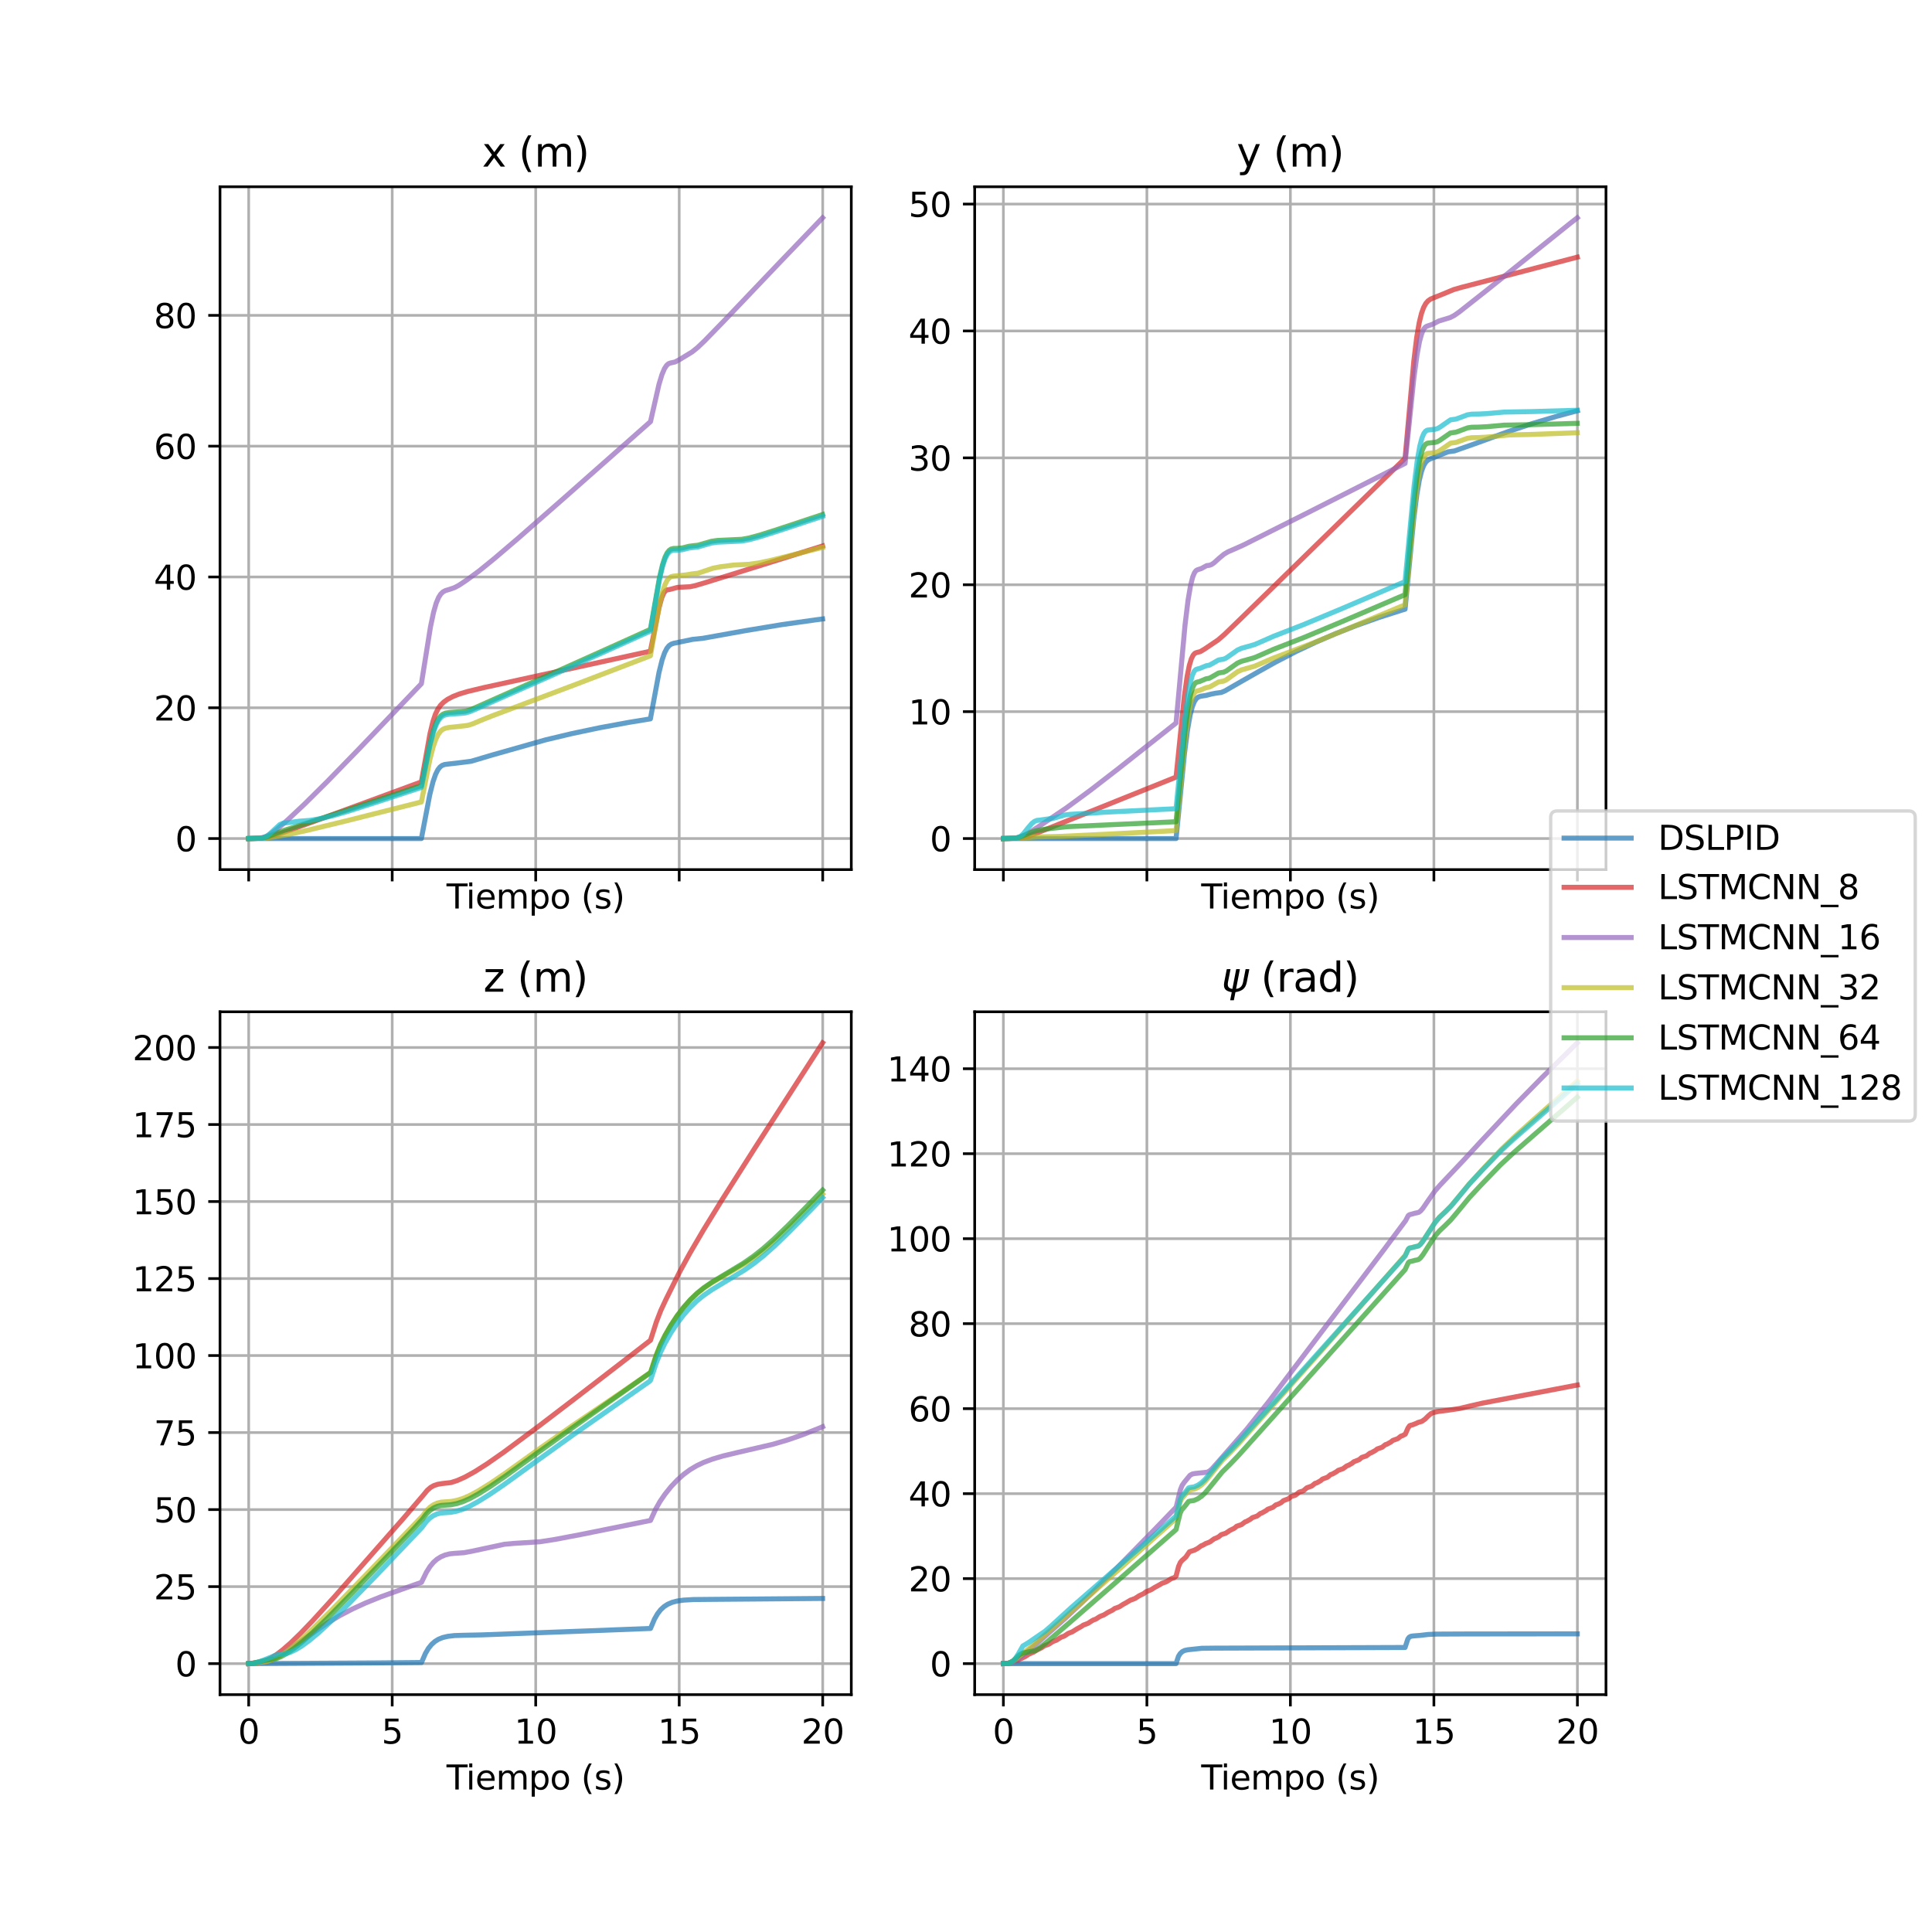 <?xml version="1.0" encoding="utf-8" standalone="no"?>
<!DOCTYPE svg PUBLIC "-//W3C//DTD SVG 1.1//EN"
  "http://www.w3.org/Graphics/SVG/1.1/DTD/svg11.dtd">
<svg height="576pt" version="1.1" viewBox="0 0 576 576" width="576pt" xmlns="http://www.w3.org/2000/svg" xmlns:xlink="http://www.w3.org/1999/xlink">
 <defs>
  <style type="text/css">*{stroke-linecap:butt;stroke-linejoin:round;}</style>
 </defs>
 <g id="figure_1">
  <g id="patch_1">
   <path d="M 0 576 
L 576 576 
L 576 0 
L 0 0 
z
" style="fill:#ffffff;"/>
  </g>
  <g id="axes_1">
   <g id="patch_2">
    <path d="M 65.59 259.26 
L 253.8 259.26 
L 253.8 55.68 
L 65.59 55.68 
z
" style="fill:#ffffff;"/>
   </g>
   <g id="matplotlib.axis_1">
    <g id="xtick_1">
     <g id="line2d_1">
      <path clip-path="url(#p2b85926ee7)" d="M 74.145 259.26 
L 74.145 55.68 
" style="fill:none;stroke:#b0b0b0;stroke-linecap:square;stroke-width:0.8;"/>
     </g>
     <g id="line2d_2">
      <defs>
       <path d="M 0 0 
L 0 3.5 
" id="mf2ea0e3a9a" style="stroke:#000000;stroke-width:0.8;"/>
      </defs>
      <g>
       <use style="stroke:#000000;stroke-width:0.8;" x="74.145" xlink:href="#mf2ea0e3a9a" y="259.26"/>
      </g>
     </g>
    </g>
    <g id="xtick_2">
     <g id="line2d_3">
      <path clip-path="url(#p2b85926ee7)" d="M 116.929 259.26 
L 116.929 55.68 
" style="fill:none;stroke:#b0b0b0;stroke-linecap:square;stroke-width:0.8;"/>
     </g>
     <g id="line2d_4">
      <g>
       <use style="stroke:#000000;stroke-width:0.8;" x="116.929" xlink:href="#mf2ea0e3a9a" y="259.26"/>
      </g>
     </g>
    </g>
    <g id="xtick_3">
     <g id="line2d_5">
      <path clip-path="url(#p2b85926ee7)" d="M 159.713 259.26 
L 159.713 55.68 
" style="fill:none;stroke:#b0b0b0;stroke-linecap:square;stroke-width:0.8;"/>
     </g>
     <g id="line2d_6">
      <g>
       <use style="stroke:#000000;stroke-width:0.8;" x="159.713" xlink:href="#mf2ea0e3a9a" y="259.26"/>
      </g>
     </g>
    </g>
    <g id="xtick_4">
     <g id="line2d_7">
      <path clip-path="url(#p2b85926ee7)" d="M 202.497 259.26 
L 202.497 55.68 
" style="fill:none;stroke:#b0b0b0;stroke-linecap:square;stroke-width:0.8;"/>
     </g>
     <g id="line2d_8">
      <g>
       <use style="stroke:#000000;stroke-width:0.8;" x="202.497" xlink:href="#mf2ea0e3a9a" y="259.26"/>
      </g>
     </g>
    </g>
    <g id="xtick_5">
     <g id="line2d_9">
      <path clip-path="url(#p2b85926ee7)" d="M 245.281 259.26 
L 245.281 55.68 
" style="fill:none;stroke:#b0b0b0;stroke-linecap:square;stroke-width:0.8;"/>
     </g>
     <g id="line2d_10">
      <g>
       <use style="stroke:#000000;stroke-width:0.8;" x="245.281" xlink:href="#mf2ea0e3a9a" y="259.26"/>
      </g>
     </g>
    </g>
    <g id="text_1">
     <!-- Tiempo (s) -->
     <g transform="translate(133.132 270.858)scale(0.1 -0.1)">
      <defs>
       <path d="M -19 4666 
L 3928 4666 
L 3928 4134 
L 2272 4134 
L 2272 0 
L 1638 0 
L 1638 4134 
L -19 4134 
L -19 4666 
z
" id="DejaVuSans-54" transform="scale(0.016)"/>
       <path d="M 603 3500 
L 1178 3500 
L 1178 0 
L 603 0 
L 603 3500 
z
M 603 4863 
L 1178 4863 
L 1178 4134 
L 603 4134 
L 603 4863 
z
" id="DejaVuSans-69" transform="scale(0.016)"/>
       <path d="M 3597 1894 
L 3597 1613 
L 953 1613 
Q 991 1019 1311 708 
Q 1631 397 2203 397 
Q 2534 397 2845 478 
Q 3156 559 3463 722 
L 3463 178 
Q 3153 47 2828 -22 
Q 2503 -91 2169 -91 
Q 1331 -91 842 396 
Q 353 884 353 1716 
Q 353 2575 817 3079 
Q 1281 3584 2069 3584 
Q 2775 3584 3186 3129 
Q 3597 2675 3597 1894 
z
M 3022 2063 
Q 3016 2534 2758 2815 
Q 2500 3097 2075 3097 
Q 1594 3097 1305 2825 
Q 1016 2553 972 2059 
L 3022 2063 
z
" id="DejaVuSans-65" transform="scale(0.016)"/>
       <path d="M 3328 2828 
Q 3544 3216 3844 3400 
Q 4144 3584 4550 3584 
Q 5097 3584 5394 3201 
Q 5691 2819 5691 2113 
L 5691 0 
L 5113 0 
L 5113 2094 
Q 5113 2597 4934 2840 
Q 4756 3084 4391 3084 
Q 3944 3084 3684 2787 
Q 3425 2491 3425 1978 
L 3425 0 
L 2847 0 
L 2847 2094 
Q 2847 2600 2669 2842 
Q 2491 3084 2119 3084 
Q 1678 3084 1418 2786 
Q 1159 2488 1159 1978 
L 1159 0 
L 581 0 
L 581 3500 
L 1159 3500 
L 1159 2956 
Q 1356 3278 1631 3431 
Q 1906 3584 2284 3584 
Q 2666 3584 2933 3390 
Q 3200 3197 3328 2828 
z
" id="DejaVuSans-6d" transform="scale(0.016)"/>
       <path d="M 1159 525 
L 1159 -1331 
L 581 -1331 
L 581 3500 
L 1159 3500 
L 1159 2969 
Q 1341 3281 1617 3432 
Q 1894 3584 2278 3584 
Q 2916 3584 3314 3078 
Q 3713 2572 3713 1747 
Q 3713 922 3314 415 
Q 2916 -91 2278 -91 
Q 1894 -91 1617 61 
Q 1341 213 1159 525 
z
M 3116 1747 
Q 3116 2381 2855 2742 
Q 2594 3103 2138 3103 
Q 1681 3103 1420 2742 
Q 1159 2381 1159 1747 
Q 1159 1113 1420 752 
Q 1681 391 2138 391 
Q 2594 391 2855 752 
Q 3116 1113 3116 1747 
z
" id="DejaVuSans-70" transform="scale(0.016)"/>
       <path d="M 1959 3097 
Q 1497 3097 1228 2736 
Q 959 2375 959 1747 
Q 959 1119 1226 758 
Q 1494 397 1959 397 
Q 2419 397 2687 759 
Q 2956 1122 2956 1747 
Q 2956 2369 2687 2733 
Q 2419 3097 1959 3097 
z
M 1959 3584 
Q 2709 3584 3137 3096 
Q 3566 2609 3566 1747 
Q 3566 888 3137 398 
Q 2709 -91 1959 -91 
Q 1206 -91 779 398 
Q 353 888 353 1747 
Q 353 2609 779 3096 
Q 1206 3584 1959 3584 
z
" id="DejaVuSans-6f" transform="scale(0.016)"/>
       <path id="DejaVuSans-20" transform="scale(0.016)"/>
       <path d="M 1984 4856 
Q 1566 4138 1362 3434 
Q 1159 2731 1159 2009 
Q 1159 1288 1364 580 
Q 1569 -128 1984 -844 
L 1484 -844 
Q 1016 -109 783 600 
Q 550 1309 550 2009 
Q 550 2706 781 3412 
Q 1013 4119 1484 4856 
L 1984 4856 
z
" id="DejaVuSans-28" transform="scale(0.016)"/>
       <path d="M 2834 3397 
L 2834 2853 
Q 2591 2978 2328 3040 
Q 2066 3103 1784 3103 
Q 1356 3103 1142 2972 
Q 928 2841 928 2578 
Q 928 2378 1081 2264 
Q 1234 2150 1697 2047 
L 1894 2003 
Q 2506 1872 2764 1633 
Q 3022 1394 3022 966 
Q 3022 478 2636 193 
Q 2250 -91 1575 -91 
Q 1294 -91 989 -36 
Q 684 19 347 128 
L 347 722 
Q 666 556 975 473 
Q 1284 391 1588 391 
Q 1994 391 2212 530 
Q 2431 669 2431 922 
Q 2431 1156 2273 1281 
Q 2116 1406 1581 1522 
L 1381 1569 
Q 847 1681 609 1914 
Q 372 2147 372 2553 
Q 372 3047 722 3315 
Q 1072 3584 1716 3584 
Q 2034 3584 2315 3537 
Q 2597 3491 2834 3397 
z
" id="DejaVuSans-73" transform="scale(0.016)"/>
       <path d="M 513 4856 
L 1013 4856 
Q 1481 4119 1714 3412 
Q 1947 2706 1947 2009 
Q 1947 1309 1714 600 
Q 1481 -109 1013 -844 
L 513 -844 
Q 928 -128 1133 580 
Q 1338 1288 1338 2009 
Q 1338 2731 1133 3434 
Q 928 4138 513 4856 
z
" id="DejaVuSans-29" transform="scale(0.016)"/>
      </defs>
      <use xlink:href="#DejaVuSans-54"/>
      <use x="57.959" xlink:href="#DejaVuSans-69"/>
      <use x="85.742" xlink:href="#DejaVuSans-65"/>
      <use x="147.266" xlink:href="#DejaVuSans-6d"/>
      <use x="244.678" xlink:href="#DejaVuSans-70"/>
      <use x="308.154" xlink:href="#DejaVuSans-6f"/>
      <use x="369.336" xlink:href="#DejaVuSans-20"/>
      <use x="401.123" xlink:href="#DejaVuSans-28"/>
      <use x="440.137" xlink:href="#DejaVuSans-73"/>
      <use x="492.236" xlink:href="#DejaVuSans-29"/>
     </g>
    </g>
   </g>
   <g id="matplotlib.axis_2">
    <g id="ytick_1">
     <g id="line2d_11">
      <path clip-path="url(#p2b85926ee7)" d="M 65.59 250.006 
L 253.8 250.006 
" style="fill:none;stroke:#b0b0b0;stroke-linecap:square;stroke-width:0.8;"/>
     </g>
     <g id="line2d_12">
      <defs>
       <path d="M 0 0 
L -3.5 0 
" id="m37c7c46080" style="stroke:#000000;stroke-width:0.8;"/>
      </defs>
      <g>
       <use style="stroke:#000000;stroke-width:0.8;" x="65.59" xlink:href="#m37c7c46080" y="250.006"/>
      </g>
     </g>
     <g id="text_2">
      <!-- 0 -->
      <g transform="translate(52.227 253.806)scale(0.1 -0.1)">
       <defs>
        <path d="M 2034 4250 
Q 1547 4250 1301 3770 
Q 1056 3291 1056 2328 
Q 1056 1369 1301 889 
Q 1547 409 2034 409 
Q 2525 409 2770 889 
Q 3016 1369 3016 2328 
Q 3016 3291 2770 3770 
Q 2525 4250 2034 4250 
z
M 2034 4750 
Q 2819 4750 3233 4129 
Q 3647 3509 3647 2328 
Q 3647 1150 3233 529 
Q 2819 -91 2034 -91 
Q 1250 -91 836 529 
Q 422 1150 422 2328 
Q 422 3509 836 4129 
Q 1250 4750 2034 4750 
z
" id="DejaVuSans-30" transform="scale(0.016)"/>
       </defs>
       <use xlink:href="#DejaVuSans-30"/>
      </g>
     </g>
    </g>
    <g id="ytick_2">
     <g id="line2d_13">
      <path clip-path="url(#p2b85926ee7)" d="M 65.59 211.011 
L 253.8 211.011 
" style="fill:none;stroke:#b0b0b0;stroke-linecap:square;stroke-width:0.8;"/>
     </g>
     <g id="line2d_14">
      <g>
       <use style="stroke:#000000;stroke-width:0.8;" x="65.59" xlink:href="#m37c7c46080" y="211.011"/>
      </g>
     </g>
     <g id="text_3">
      <!-- 20 -->
      <g transform="translate(45.865 214.81)scale(0.1 -0.1)">
       <defs>
        <path d="M 1228 531 
L 3431 531 
L 3431 0 
L 469 0 
L 469 531 
Q 828 903 1448 1529 
Q 2069 2156 2228 2338 
Q 2531 2678 2651 2914 
Q 2772 3150 2772 3378 
Q 2772 3750 2511 3984 
Q 2250 4219 1831 4219 
Q 1534 4219 1204 4116 
Q 875 4013 500 3803 
L 500 4441 
Q 881 4594 1212 4672 
Q 1544 4750 1819 4750 
Q 2544 4750 2975 4387 
Q 3406 4025 3406 3419 
Q 3406 3131 3298 2873 
Q 3191 2616 2906 2266 
Q 2828 2175 2409 1742 
Q 1991 1309 1228 531 
z
" id="DejaVuSans-32" transform="scale(0.016)"/>
       </defs>
       <use xlink:href="#DejaVuSans-32"/>
       <use x="63.623" xlink:href="#DejaVuSans-30"/>
      </g>
     </g>
    </g>
    <g id="ytick_3">
     <g id="line2d_15">
      <path clip-path="url(#p2b85926ee7)" d="M 65.59 172.015 
L 253.8 172.015 
" style="fill:none;stroke:#b0b0b0;stroke-linecap:square;stroke-width:0.8;"/>
     </g>
     <g id="line2d_16">
      <g>
       <use style="stroke:#000000;stroke-width:0.8;" x="65.59" xlink:href="#m37c7c46080" y="172.015"/>
      </g>
     </g>
     <g id="text_4">
      <!-- 40 -->
      <g transform="translate(45.865 175.814)scale(0.1 -0.1)">
       <defs>
        <path d="M 2419 4116 
L 825 1625 
L 2419 1625 
L 2419 4116 
z
M 2253 4666 
L 3047 4666 
L 3047 1625 
L 3713 1625 
L 3713 1100 
L 3047 1100 
L 3047 0 
L 2419 0 
L 2419 1100 
L 313 1100 
L 313 1709 
L 2253 4666 
z
" id="DejaVuSans-34" transform="scale(0.016)"/>
       </defs>
       <use xlink:href="#DejaVuSans-34"/>
       <use x="63.623" xlink:href="#DejaVuSans-30"/>
      </g>
     </g>
    </g>
    <g id="ytick_4">
     <g id="line2d_17">
      <path clip-path="url(#p2b85926ee7)" d="M 65.59 133.019 
L 253.8 133.019 
" style="fill:none;stroke:#b0b0b0;stroke-linecap:square;stroke-width:0.8;"/>
     </g>
     <g id="line2d_18">
      <g>
       <use style="stroke:#000000;stroke-width:0.8;" x="65.59" xlink:href="#m37c7c46080" y="133.019"/>
      </g>
     </g>
     <g id="text_5">
      <!-- 60 -->
      <g transform="translate(45.865 136.819)scale(0.1 -0.1)">
       <defs>
        <path d="M 2113 2584 
Q 1688 2584 1439 2293 
Q 1191 2003 1191 1497 
Q 1191 994 1439 701 
Q 1688 409 2113 409 
Q 2538 409 2786 701 
Q 3034 994 3034 1497 
Q 3034 2003 2786 2293 
Q 2538 2584 2113 2584 
z
M 3366 4563 
L 3366 3988 
Q 3128 4100 2886 4159 
Q 2644 4219 2406 4219 
Q 1781 4219 1451 3797 
Q 1122 3375 1075 2522 
Q 1259 2794 1537 2939 
Q 1816 3084 2150 3084 
Q 2853 3084 3261 2657 
Q 3669 2231 3669 1497 
Q 3669 778 3244 343 
Q 2819 -91 2113 -91 
Q 1303 -91 875 529 
Q 447 1150 447 2328 
Q 447 3434 972 4092 
Q 1497 4750 2381 4750 
Q 2619 4750 2861 4703 
Q 3103 4656 3366 4563 
z
" id="DejaVuSans-36" transform="scale(0.016)"/>
       </defs>
       <use xlink:href="#DejaVuSans-36"/>
       <use x="63.623" xlink:href="#DejaVuSans-30"/>
      </g>
     </g>
    </g>
    <g id="ytick_5">
     <g id="line2d_19">
      <path clip-path="url(#p2b85926ee7)" d="M 65.59 94.024 
L 253.8 94.024 
" style="fill:none;stroke:#b0b0b0;stroke-linecap:square;stroke-width:0.8;"/>
     </g>
     <g id="line2d_20">
      <g>
       <use style="stroke:#000000;stroke-width:0.8;" x="65.59" xlink:href="#m37c7c46080" y="94.024"/>
      </g>
     </g>
     <g id="text_6">
      <!-- 80 -->
      <g transform="translate(45.865 97.823)scale(0.1 -0.1)">
       <defs>
        <path d="M 2034 2216 
Q 1584 2216 1326 1975 
Q 1069 1734 1069 1313 
Q 1069 891 1326 650 
Q 1584 409 2034 409 
Q 2484 409 2743 651 
Q 3003 894 3003 1313 
Q 3003 1734 2745 1975 
Q 2488 2216 2034 2216 
z
M 1403 2484 
Q 997 2584 770 2862 
Q 544 3141 544 3541 
Q 544 4100 942 4425 
Q 1341 4750 2034 4750 
Q 2731 4750 3128 4425 
Q 3525 4100 3525 3541 
Q 3525 3141 3298 2862 
Q 3072 2584 2669 2484 
Q 3125 2378 3379 2068 
Q 3634 1759 3634 1313 
Q 3634 634 3220 271 
Q 2806 -91 2034 -91 
Q 1263 -91 848 271 
Q 434 634 434 1313 
Q 434 1759 690 2068 
Q 947 2378 1403 2484 
z
M 1172 3481 
Q 1172 3119 1398 2916 
Q 1625 2713 2034 2713 
Q 2441 2713 2670 2916 
Q 2900 3119 2900 3481 
Q 2900 3844 2670 4047 
Q 2441 4250 2034 4250 
Q 1625 4250 1398 4047 
Q 1172 3844 1172 3481 
z
" id="DejaVuSans-38" transform="scale(0.016)"/>
       </defs>
       <use xlink:href="#DejaVuSans-38"/>
       <use x="63.623" xlink:href="#DejaVuSans-30"/>
      </g>
     </g>
    </g>
   </g>
   <g id="line2d_21">
    <path clip-path="url(#p2b85926ee7)" d="M 74.145 250.006 
L 125.628 250.006 
L 128.124 236.949 
L 129.087 233.104 
L 129.871 230.83 
L 130.548 229.485 
L 131.19 228.668 
L 131.832 228.191 
L 132.581 227.921 
L 133.757 227.775 
L 136.788 227.43 
L 140.496 226.956 
L 146.664 225.116 
L 162.672 220.577 
L 170.516 218.708 
L 178.752 216.975 
L 187.522 215.36 
L 193.904 214.316 
L 196.471 200.494 
L 197.398 196.763 
L 198.147 194.603 
L 198.824 193.284 
L 199.466 192.5 
L 200.108 192.05 
L 200.892 191.777 
L 206.526 190.614 
L 209.485 190.311 
L 222.391 187.994 
L 233.016 186.238 
L 243.07 184.816 
L 245.245 184.536 
L 245.245 184.536 
" style="fill:none;stroke:#1f77b4;stroke-linecap:square;stroke-opacity:0.7;stroke-width:1.5;"/>
   </g>
   <g id="line2d_22">
    <path clip-path="url(#p2b85926ee7)" d="M 74.145 250.006 
L 77.746 249.896 
L 79.707 249.598 
L 81.917 249.018 
L 85.875 247.686 
L 96.892 243.687 
L 125.628 233.114 
L 128.195 218.756 
L 129.087 215.076 
L 129.835 212.874 
L 130.584 211.344 
L 131.368 210.235 
L 132.295 209.314 
L 133.436 208.497 
L 135.005 207.664 
L 136.93 206.902 
L 139.533 206.131 
L 144.204 205.009 
L 161.317 201.263 
L 193.904 194.147 
L 196.507 181.047 
L 197.291 178.229 
L 197.897 176.821 
L 198.397 176.159 
L 198.86 175.871 
L 199.431 175.798 
L 200.215 175.603 
L 201.998 175.122 
L 203.352 175.049 
L 205.67 174.93 
L 207.346 174.578 
L 210.768 173.555 
L 227.775 168.256 
L 245.245 162.767 
L 245.245 162.767 
" style="fill:none;stroke:#d62728;stroke-linecap:square;stroke-opacity:0.7;stroke-width:1.5;"/>
   </g>
   <g id="line2d_23">
    <path clip-path="url(#p2b85926ee7)" d="M 74.145 250.006 
L 77.354 249.897 
L 78.637 249.618 
L 79.814 249.138 
L 81.097 248.366 
L 82.773 247.073 
L 85.911 244.306 
L 90.759 239.757 
L 97.534 233.039 
L 106.946 223.369 
L 125.628 203.843 
L 128.338 186.915 
L 129.265 182.534 
L 130.049 179.818 
L 130.762 178.115 
L 131.404 177.11 
L 132.046 176.487 
L 132.795 176.075 
L 134.042 175.702 
L 135.504 175.195 
L 136.859 174.471 
L 139.105 172.968 
L 142.813 170.238 
L 147.27 166.625 
L 154.294 160.637 
L 168.27 148.395 
L 193.94 125.698 
L 196.471 114.578 
L 197.363 111.642 
L 198.111 109.891 
L 198.753 108.921 
L 199.324 108.426 
L 199.894 108.218 
L 201.249 107.922 
L 202.604 107.204 
L 206.312 104.946 
L 207.952 103.632 
L 210.055 101.632 
L 216.009 95.515 
L 232.196 78.519 
L 245.245 64.934 
L 245.245 64.934 
" style="fill:none;stroke:#9467bd;stroke-linecap:square;stroke-opacity:0.7;stroke-width:1.5;"/>
   </g>
   <g id="line2d_24">
    <path clip-path="url(#p2b85926ee7)" d="M 74.145 250.006 
L 78.602 249.898 
L 81.561 249.535 
L 86.196 248.737 
L 91.615 247.55 
L 103.167 244.751 
L 124.88 239.283 
L 125.628 239.091 
L 128.195 226.271 
L 129.158 222.585 
L 129.978 220.267 
L 130.691 218.859 
L 131.368 217.973 
L 132.046 217.429 
L 132.83 217.089 
L 133.971 216.87 
L 138.25 216.418 
L 139.497 216.251 
L 140.888 215.825 
L 143.312 214.79 
L 146.628 213.46 
L 171.978 203.923 
L 193.904 195.514 
L 196.614 180.301 
L 197.505 176.557 
L 198.254 174.307 
L 198.896 173.028 
L 199.502 172.295 
L 200.072 171.933 
L 200.75 171.778 
L 204.636 171.387 
L 206.312 171.103 
L 208.094 170.901 
L 209.592 170.409 
L 212.551 169.413 
L 214.69 168.987 
L 218.612 168.473 
L 221.072 168.351 
L 223.354 168.234 
L 226.028 167.863 
L 229.522 167.14 
L 236.118 165.494 
L 245.245 163.193 
L 245.245 163.193 
" style="fill:none;stroke:#bcbd22;stroke-linecap:square;stroke-opacity:0.7;stroke-width:1.5;"/>
   </g>
   <g id="line2d_25">
    <path clip-path="url(#p2b85926ee7)" d="M 74.145 250.006 
L 77.853 249.897 
L 79.243 249.589 
L 81.062 248.924 
L 84.841 247.52 
L 94.574 244.393 
L 107.053 240.36 
L 125.628 234.246 
L 128.195 221.614 
L 129.158 217.988 
L 129.978 215.711 
L 130.691 214.331 
L 131.368 213.464 
L 132.046 212.936 
L 132.83 212.613 
L 133.936 212.425 
L 137.43 212.169 
L 138.749 212.032 
L 140.068 211.664 
L 141.851 210.91 
L 148.019 208.158 
L 165.096 200.596 
L 183.422 192.363 
L 193.904 187.632 
L 196.614 172.234 
L 197.505 168.433 
L 198.254 166.144 
L 198.896 164.836 
L 199.502 164.08 
L 200.072 163.699 
L 200.75 163.525 
L 202.176 163.487 
L 203.424 163.367 
L 205.385 162.875 
L 206.633 162.703 
L 208.059 162.559 
L 209.592 162.113 
L 212.123 161.379 
L 213.906 161.127 
L 216.722 160.994 
L 221.179 160.786 
L 223.39 160.377 
L 226.384 159.572 
L 231.804 157.851 
L 245.245 153.395 
L 245.245 153.395 
" style="fill:none;stroke:#2ca02c;stroke-linecap:square;stroke-opacity:0.7;stroke-width:1.5;"/>
   </g>
   <g id="line2d_26">
    <path clip-path="url(#p2b85926ee7)" d="M 74.145 250.006 
L 77.889 249.896 
L 78.923 249.633 
L 79.707 249.211 
L 80.598 248.456 
L 83.415 245.843 
L 84.271 245.466 
L 85.126 245.331 
L 86.731 245.166 
L 89.262 244.824 
L 92.435 244.588 
L 95.893 243.986 
L 99.388 243.159 
L 103.915 241.835 
L 114.005 238.588 
L 125.628 234.765 
L 128.195 222.132 
L 129.158 218.506 
L 129.978 216.228 
L 130.691 214.848 
L 131.368 213.982 
L 132.046 213.453 
L 132.83 213.13 
L 133.936 212.942 
L 137.43 212.686 
L 138.749 212.549 
L 140.068 212.181 
L 141.851 211.427 
L 148.019 208.675 
L 165.096 201.115 
L 183.458 192.868 
L 193.904 188.154 
L 196.614 172.756 
L 197.505 168.956 
L 198.254 166.666 
L 198.896 165.359 
L 199.502 164.603 
L 200.072 164.222 
L 200.75 164.047 
L 202.176 164.01 
L 203.424 163.89 
L 205.385 163.398 
L 206.633 163.227 
L 208.059 163.082 
L 209.592 162.636 
L 212.123 161.902 
L 213.906 161.65 
L 216.722 161.517 
L 221.215 161.303 
L 223.425 160.891 
L 226.42 160.085 
L 231.875 158.352 
L 245.245 153.92 
L 245.245 153.92 
" style="fill:none;stroke:#17becf;stroke-linecap:square;stroke-opacity:0.7;stroke-width:1.5;"/>
   </g>
   <g id="patch_3">
    <path d="M 65.59 259.26 
L 65.59 55.68 
" style="fill:none;stroke:#000000;stroke-linecap:square;stroke-linejoin:miter;stroke-width:0.8;"/>
   </g>
   <g id="patch_4">
    <path d="M 253.8 259.26 
L 253.8 55.68 
" style="fill:none;stroke:#000000;stroke-linecap:square;stroke-linejoin:miter;stroke-width:0.8;"/>
   </g>
   <g id="patch_5">
    <path d="M 65.59 259.26 
L 253.8 259.26 
" style="fill:none;stroke:#000000;stroke-linecap:square;stroke-linejoin:miter;stroke-width:0.8;"/>
   </g>
   <g id="patch_6">
    <path d="M 65.59 55.68 
L 253.8 55.68 
" style="fill:none;stroke:#000000;stroke-linecap:square;stroke-linejoin:miter;stroke-width:0.8;"/>
   </g>
   <g id="text_7">
    <!-- x (m) -->
    <g transform="translate(143.711 49.68)scale(0.12 -0.12)">
     <defs>
      <path d="M 3513 3500 
L 2247 1797 
L 3578 0 
L 2900 0 
L 1881 1375 
L 863 0 
L 184 0 
L 1544 1831 
L 300 3500 
L 978 3500 
L 1906 2253 
L 2834 3500 
L 3513 3500 
z
" id="DejaVuSans-78" transform="scale(0.016)"/>
     </defs>
     <use xlink:href="#DejaVuSans-78"/>
     <use x="59.18" xlink:href="#DejaVuSans-20"/>
     <use x="90.967" xlink:href="#DejaVuSans-28"/>
     <use x="129.98" xlink:href="#DejaVuSans-6d"/>
     <use x="227.393" xlink:href="#DejaVuSans-29"/>
    </g>
   </g>
  </g>
  <g id="axes_2">
   <g id="patch_7">
    <path d="M 290.59 259.26 
L 478.8 259.26 
L 478.8 55.68 
L 290.59 55.68 
z
" style="fill:#ffffff;"/>
   </g>
   <g id="matplotlib.axis_3">
    <g id="xtick_6">
     <g id="line2d_27">
      <path clip-path="url(#p3ce0df758d)" d="M 299.145 259.26 
L 299.145 55.68 
" style="fill:none;stroke:#b0b0b0;stroke-linecap:square;stroke-width:0.8;"/>
     </g>
     <g id="line2d_28">
      <g>
       <use style="stroke:#000000;stroke-width:0.8;" x="299.145" xlink:href="#mf2ea0e3a9a" y="259.26"/>
      </g>
     </g>
    </g>
    <g id="xtick_7">
     <g id="line2d_29">
      <path clip-path="url(#p3ce0df758d)" d="M 341.929 259.26 
L 341.929 55.68 
" style="fill:none;stroke:#b0b0b0;stroke-linecap:square;stroke-width:0.8;"/>
     </g>
     <g id="line2d_30">
      <g>
       <use style="stroke:#000000;stroke-width:0.8;" x="341.929" xlink:href="#mf2ea0e3a9a" y="259.26"/>
      </g>
     </g>
    </g>
    <g id="xtick_8">
     <g id="line2d_31">
      <path clip-path="url(#p3ce0df758d)" d="M 384.713 259.26 
L 384.713 55.68 
" style="fill:none;stroke:#b0b0b0;stroke-linecap:square;stroke-width:0.8;"/>
     </g>
     <g id="line2d_32">
      <g>
       <use style="stroke:#000000;stroke-width:0.8;" x="384.713" xlink:href="#mf2ea0e3a9a" y="259.26"/>
      </g>
     </g>
    </g>
    <g id="xtick_9">
     <g id="line2d_33">
      <path clip-path="url(#p3ce0df758d)" d="M 427.497 259.26 
L 427.497 55.68 
" style="fill:none;stroke:#b0b0b0;stroke-linecap:square;stroke-width:0.8;"/>
     </g>
     <g id="line2d_34">
      <g>
       <use style="stroke:#000000;stroke-width:0.8;" x="427.497" xlink:href="#mf2ea0e3a9a" y="259.26"/>
      </g>
     </g>
    </g>
    <g id="xtick_10">
     <g id="line2d_35">
      <path clip-path="url(#p3ce0df758d)" d="M 470.281 259.26 
L 470.281 55.68 
" style="fill:none;stroke:#b0b0b0;stroke-linecap:square;stroke-width:0.8;"/>
     </g>
     <g id="line2d_36">
      <g>
       <use style="stroke:#000000;stroke-width:0.8;" x="470.281" xlink:href="#mf2ea0e3a9a" y="259.26"/>
      </g>
     </g>
    </g>
    <g id="text_8">
     <!-- Tiempo (s) -->
     <g transform="translate(358.132 270.858)scale(0.1 -0.1)">
      <use xlink:href="#DejaVuSans-54"/>
      <use x="57.959" xlink:href="#DejaVuSans-69"/>
      <use x="85.742" xlink:href="#DejaVuSans-65"/>
      <use x="147.266" xlink:href="#DejaVuSans-6d"/>
      <use x="244.678" xlink:href="#DejaVuSans-70"/>
      <use x="308.154" xlink:href="#DejaVuSans-6f"/>
      <use x="369.336" xlink:href="#DejaVuSans-20"/>
      <use x="401.123" xlink:href="#DejaVuSans-28"/>
      <use x="440.137" xlink:href="#DejaVuSans-73"/>
      <use x="492.236" xlink:href="#DejaVuSans-29"/>
     </g>
    </g>
   </g>
   <g id="matplotlib.axis_4">
    <g id="ytick_6">
     <g id="line2d_37">
      <path clip-path="url(#p3ce0df758d)" d="M 290.59 250.006 
L 478.8 250.006 
" style="fill:none;stroke:#b0b0b0;stroke-linecap:square;stroke-width:0.8;"/>
     </g>
     <g id="line2d_38">
      <g>
       <use style="stroke:#000000;stroke-width:0.8;" x="290.59" xlink:href="#m37c7c46080" y="250.006"/>
      </g>
     </g>
     <g id="text_9">
      <!-- 0 -->
      <g transform="translate(277.228 253.806)scale(0.1 -0.1)">
       <use xlink:href="#DejaVuSans-30"/>
      </g>
     </g>
    </g>
    <g id="ytick_7">
     <g id="line2d_39">
      <path clip-path="url(#p3ce0df758d)" d="M 290.59 212.172 
L 478.8 212.172 
" style="fill:none;stroke:#b0b0b0;stroke-linecap:square;stroke-width:0.8;"/>
     </g>
     <g id="line2d_40">
      <g>
       <use style="stroke:#000000;stroke-width:0.8;" x="290.59" xlink:href="#m37c7c46080" y="212.172"/>
      </g>
     </g>
     <g id="text_10">
      <!-- 10 -->
      <g transform="translate(270.865 215.971)scale(0.1 -0.1)">
       <defs>
        <path d="M 794 531 
L 1825 531 
L 1825 4091 
L 703 3866 
L 703 4441 
L 1819 4666 
L 2450 4666 
L 2450 531 
L 3481 531 
L 3481 0 
L 794 0 
L 794 531 
z
" id="DejaVuSans-31" transform="scale(0.016)"/>
       </defs>
       <use xlink:href="#DejaVuSans-31"/>
       <use x="63.623" xlink:href="#DejaVuSans-30"/>
      </g>
     </g>
    </g>
    <g id="ytick_8">
     <g id="line2d_41">
      <path clip-path="url(#p3ce0df758d)" d="M 290.59 174.338 
L 478.8 174.338 
" style="fill:none;stroke:#b0b0b0;stroke-linecap:square;stroke-width:0.8;"/>
     </g>
     <g id="line2d_42">
      <g>
       <use style="stroke:#000000;stroke-width:0.8;" x="290.59" xlink:href="#m37c7c46080" y="174.338"/>
      </g>
     </g>
     <g id="text_11">
      <!-- 20 -->
      <g transform="translate(270.865 178.137)scale(0.1 -0.1)">
       <use xlink:href="#DejaVuSans-32"/>
       <use x="63.623" xlink:href="#DejaVuSans-30"/>
      </g>
     </g>
    </g>
    <g id="ytick_9">
     <g id="line2d_43">
      <path clip-path="url(#p3ce0df758d)" d="M 290.59 136.504 
L 478.8 136.504 
" style="fill:none;stroke:#b0b0b0;stroke-linecap:square;stroke-width:0.8;"/>
     </g>
     <g id="line2d_44">
      <g>
       <use style="stroke:#000000;stroke-width:0.8;" x="290.59" xlink:href="#m37c7c46080" y="136.504"/>
      </g>
     </g>
     <g id="text_12">
      <!-- 30 -->
      <g transform="translate(270.865 140.303)scale(0.1 -0.1)">
       <defs>
        <path d="M 2597 2516 
Q 3050 2419 3304 2112 
Q 3559 1806 3559 1356 
Q 3559 666 3084 287 
Q 2609 -91 1734 -91 
Q 1441 -91 1130 -33 
Q 819 25 488 141 
L 488 750 
Q 750 597 1062 519 
Q 1375 441 1716 441 
Q 2309 441 2620 675 
Q 2931 909 2931 1356 
Q 2931 1769 2642 2001 
Q 2353 2234 1838 2234 
L 1294 2234 
L 1294 2753 
L 1863 2753 
Q 2328 2753 2575 2939 
Q 2822 3125 2822 3475 
Q 2822 3834 2567 4026 
Q 2313 4219 1838 4219 
Q 1578 4219 1281 4162 
Q 984 4106 628 3988 
L 628 4550 
Q 988 4650 1302 4700 
Q 1616 4750 1894 4750 
Q 2613 4750 3031 4423 
Q 3450 4097 3450 3541 
Q 3450 3153 3228 2886 
Q 3006 2619 2597 2516 
z
" id="DejaVuSans-33" transform="scale(0.016)"/>
       </defs>
       <use xlink:href="#DejaVuSans-33"/>
       <use x="63.623" xlink:href="#DejaVuSans-30"/>
      </g>
     </g>
    </g>
    <g id="ytick_10">
     <g id="line2d_45">
      <path clip-path="url(#p3ce0df758d)" d="M 290.59 98.67 
L 478.8 98.67 
" style="fill:none;stroke:#b0b0b0;stroke-linecap:square;stroke-width:0.8;"/>
     </g>
     <g id="line2d_46">
      <g>
       <use style="stroke:#000000;stroke-width:0.8;" x="290.59" xlink:href="#m37c7c46080" y="98.67"/>
      </g>
     </g>
     <g id="text_13">
      <!-- 40 -->
      <g transform="translate(270.865 102.469)scale(0.1 -0.1)">
       <use xlink:href="#DejaVuSans-34"/>
       <use x="63.623" xlink:href="#DejaVuSans-30"/>
      </g>
     </g>
    </g>
    <g id="ytick_11">
     <g id="line2d_47">
      <path clip-path="url(#p3ce0df758d)" d="M 290.59 60.836 
L 478.8 60.836 
" style="fill:none;stroke:#b0b0b0;stroke-linecap:square;stroke-width:0.8;"/>
     </g>
     <g id="line2d_48">
      <g>
       <use style="stroke:#000000;stroke-width:0.8;" x="290.59" xlink:href="#m37c7c46080" y="60.836"/>
      </g>
     </g>
     <g id="text_14">
      <!-- 50 -->
      <g transform="translate(270.865 64.635)scale(0.1 -0.1)">
       <defs>
        <path d="M 691 4666 
L 3169 4666 
L 3169 4134 
L 1269 4134 
L 1269 2991 
Q 1406 3038 1543 3061 
Q 1681 3084 1819 3084 
Q 2600 3084 3056 2656 
Q 3513 2228 3513 1497 
Q 3513 744 3044 326 
Q 2575 -91 1722 -91 
Q 1428 -91 1123 -41 
Q 819 9 494 109 
L 494 744 
Q 775 591 1075 516 
Q 1375 441 1709 441 
Q 2250 441 2565 725 
Q 2881 1009 2881 1497 
Q 2881 1984 2565 2268 
Q 2250 2553 1709 2553 
Q 1456 2553 1204 2497 
Q 953 2441 691 2322 
L 691 4666 
z
" id="DejaVuSans-35" transform="scale(0.016)"/>
       </defs>
       <use xlink:href="#DejaVuSans-35"/>
       <use x="63.623" xlink:href="#DejaVuSans-30"/>
      </g>
     </g>
    </g>
   </g>
   <g id="line2d_49">
    <path clip-path="url(#p3ce0df758d)" d="M 299.145 250.006 
L 350.628 250.006 
L 353.124 224.699 
L 354.051 217.541 
L 354.8 213.313 
L 355.477 210.684 
L 356.083 209.168 
L 356.654 208.307 
L 357.224 207.836 
L 357.902 207.582 
L 359.506 207.342 
L 361.146 206.924 
L 362.501 206.662 
L 364.105 206.445 
L 365.21 205.98 
L 366.993 204.944 
L 370.416 202.98 
L 375.193 200.256 
L 380.292 197.404 
L 386.495 194.193 
L 392.271 191.465 
L 398.225 188.896 
L 404.465 186.449 
L 410.954 184.144 
L 417.728 181.975 
L 418.904 181.621 
L 421.471 154.83 
L 422.398 147.507 
L 423.147 143.173 
L 423.824 140.449 
L 424.431 138.838 
L 425.037 137.827 
L 425.643 137.232 
L 426.391 136.818 
L 431.704 134.709 
L 433.629 134.44 
L 435.447 133.791 
L 438.941 132.57 
L 442.828 131.171 
L 449.423 128.751 
L 456.804 126.29 
L 463.934 124.162 
L 470.245 122.466 
L 470.245 122.466 
" style="fill:none;stroke:#1f77b4;stroke-linecap:square;stroke-opacity:0.7;stroke-width:1.5;"/>
   </g>
   <g id="line2d_50">
    <path clip-path="url(#p3ce0df758d)" d="M 299.145 250.006 
L 303.423 249.897 
L 305.242 249.658 
L 306.917 249.197 
L 309.377 248.258 
L 350.628 231.682 
L 353.088 207.634 
L 353.908 201.778 
L 354.586 198.384 
L 355.192 196.392 
L 355.727 195.321 
L 356.226 194.774 
L 356.725 194.555 
L 357.866 194.268 
L 359.114 193.518 
L 363.178 190.78 
L 365.139 189.071 
L 369.988 184.378 
L 418.833 136.709 
L 418.904 136.639 
L 421.507 107.718 
L 422.363 100.667 
L 423.111 96.239 
L 423.789 93.46 
L 424.431 91.671 
L 425.072 90.491 
L 425.75 89.703 
L 426.498 89.176 
L 427.604 88.707 
L 430.385 87.592 
L 433.38 86.344 
L 435.661 85.685 
L 454.736 80.725 
L 470.245 76.666 
L 470.245 76.666 
" style="fill:none;stroke:#d62728;stroke-linecap:square;stroke-opacity:0.7;stroke-width:1.5;"/>
   </g>
   <g id="line2d_51">
    <path clip-path="url(#p3ce0df758d)" d="M 299.145 250.006 
L 302.568 249.899 
L 303.923 249.612 
L 305.277 249.093 
L 306.882 248.229 
L 309.805 246.342 
L 318.006 240.81 
L 325.172 235.541 
L 333.55 229.068 
L 350.628 215.56 
L 353.302 186.326 
L 354.194 179.002 
L 354.942 174.571 
L 355.584 172.044 
L 356.119 170.747 
L 356.582 170.123 
L 357.01 169.877 
L 358.187 169.488 
L 359.756 168.632 
L 360.54 168.539 
L 361.182 168.318 
L 361.966 167.792 
L 363.392 166.495 
L 364.89 165.247 
L 366.137 164.504 
L 367.956 163.721 
L 370.701 162.498 
L 389.669 152.966 
L 418.904 138.147 
L 421.543 112.579 
L 422.47 105.766 
L 423.218 101.782 
L 423.86 99.468 
L 424.431 98.175 
L 424.93 97.534 
L 425.393 97.262 
L 427.212 96.622 
L 428.959 95.711 
L 430.313 95.299 
L 432.346 94.683 
L 433.558 94.055 
L 435.055 93.004 
L 443.362 86.457 
L 468.177 66.552 
L 470.245 64.934 
L 470.245 64.934 
" style="fill:none;stroke:#9467bd;stroke-linecap:square;stroke-opacity:0.7;stroke-width:1.5;"/>
   </g>
   <g id="line2d_52">
    <path clip-path="url(#p3ce0df758d)" d="M 299.145 250.006 
L 303.53 249.898 
L 309.235 249.518 
L 315.973 249.362 
L 331.197 248.643 
L 350.628 247.627 
L 353.267 220.689 
L 354.158 213.904 
L 354.871 210.034 
L 355.477 207.854 
L 356.012 206.694 
L 356.475 206.171 
L 356.903 205.996 
L 357.688 205.808 
L 359.577 205.019 
L 360.54 204.848 
L 361.396 204.391 
L 363.285 203.317 
L 364.034 203.188 
L 364.747 203.081 
L 365.531 202.728 
L 366.637 201.95 
L 368.954 200.267 
L 370.166 199.712 
L 371.735 199.269 
L 374.124 198.581 
L 376.12 197.721 
L 379.507 196.256 
L 391.487 191.7 
L 399.759 188.301 
L 418.904 180.312 
L 421.614 151.653 
L 422.541 144.281 
L 423.29 140.012 
L 423.931 137.56 
L 424.502 136.204 
L 425.001 135.532 
L 425.5 135.215 
L 426.071 135.133 
L 427.853 134.959 
L 428.566 134.749 
L 429.386 134.255 
L 432.453 132.124 
L 433.237 132.008 
L 434.093 131.894 
L 435.269 131.478 
L 437.444 130.692 
L 438.728 130.497 
L 440.795 130.46 
L 442.935 130.35 
L 450.03 129.668 
L 457.267 129.502 
L 469.568 129.036 
L 470.245 129.002 
L 470.245 129.002 
" style="fill:none;stroke:#bcbd22;stroke-linecap:square;stroke-opacity:0.7;stroke-width:1.5;"/>
   </g>
   <g id="line2d_53">
    <path clip-path="url(#p3ce0df758d)" d="M 299.145 250.006 
L 302.71 249.898 
L 303.958 249.601 
L 305.456 248.989 
L 308.094 247.894 
L 309.77 247.484 
L 312.622 247.07 
L 317.934 246.475 
L 323.104 246.249 
L 350.628 244.99 
L 353.267 218.052 
L 354.158 211.266 
L 354.871 207.394 
L 355.477 205.215 
L 356.012 204.055 
L 356.475 203.533 
L 356.903 203.359 
L 357.688 203.169 
L 359.577 202.375 
L 360.54 202.202 
L 361.396 201.742 
L 363.285 200.654 
L 364.034 200.519 
L 364.783 200.409 
L 365.567 200.057 
L 366.672 199.293 
L 368.918 197.705 
L 370.131 197.161 
L 371.735 196.716 
L 374.017 196.061 
L 375.942 195.234 
L 379.686 193.588 
L 388.742 190.062 
L 400.151 185.308 
L 418.904 177.287 
L 421.614 148.598 
L 422.541 141.217 
L 423.29 136.943 
L 423.931 134.488 
L 424.502 133.132 
L 425.001 132.461 
L 425.5 132.148 
L 426.071 132.069 
L 427.889 131.875 
L 428.602 131.664 
L 429.422 131.17 
L 432.417 129.087 
L 433.201 128.963 
L 434.057 128.851 
L 435.162 128.456 
L 437.515 127.569 
L 438.763 127.376 
L 440.938 127.331 
L 443.469 127.201 
L 448.354 126.755 
L 456.661 126.607 
L 470.245 126.207 
L 470.245 126.207 
" style="fill:none;stroke:#2ca02c;stroke-linecap:square;stroke-opacity:0.7;stroke-width:1.5;"/>
   </g>
   <g id="line2d_54">
    <path clip-path="url(#p3ce0df758d)" d="M 299.145 250.006 
L 302.71 249.896 
L 303.673 249.638 
L 304.422 249.205 
L 305.17 248.492 
L 306.383 246.96 
L 307.63 245.499 
L 308.451 244.871 
L 309.164 244.59 
L 309.984 244.517 
L 311.124 244.34 
L 312.693 244.132 
L 313.87 244.013 
L 315.296 243.602 
L 317.578 242.949 
L 319.075 242.785 
L 325.992 242.382 
L 329.272 242.151 
L 344.888 241.383 
L 350.628 241.107 
L 353.267 214.169 
L 354.158 207.383 
L 354.871 203.511 
L 355.477 201.331 
L 356.012 200.172 
L 356.475 199.649 
L 356.903 199.475 
L 357.688 199.285 
L 359.577 198.491 
L 360.54 198.318 
L 361.396 197.858 
L 363.285 196.771 
L 364.034 196.635 
L 364.783 196.525 
L 365.567 196.173 
L 366.672 195.409 
L 368.918 193.82 
L 370.131 193.275 
L 371.735 192.831 
L 374.017 192.175 
L 375.942 191.347 
L 379.686 189.7 
L 388.742 186.171 
L 400.151 181.414 
L 418.904 173.388 
L 421.614 144.699 
L 422.541 137.317 
L 423.29 133.043 
L 423.931 130.588 
L 424.502 129.232 
L 425.001 128.561 
L 425.5 128.247 
L 426.071 128.169 
L 427.889 127.974 
L 428.602 127.764 
L 429.422 127.27 
L 432.417 125.187 
L 433.201 125.063 
L 434.057 124.951 
L 435.162 124.556 
L 437.515 123.669 
L 438.763 123.476 
L 440.938 123.431 
L 443.469 123.301 
L 448.354 122.856 
L 456.59 122.709 
L 470.245 122.312 
L 470.245 122.312 
" style="fill:none;stroke:#17becf;stroke-linecap:square;stroke-opacity:0.7;stroke-width:1.5;"/>
   </g>
   <g id="patch_8">
    <path d="M 290.59 259.26 
L 290.59 55.68 
" style="fill:none;stroke:#000000;stroke-linecap:square;stroke-linejoin:miter;stroke-width:0.8;"/>
   </g>
   <g id="patch_9">
    <path d="M 478.8 259.26 
L 478.8 55.68 
" style="fill:none;stroke:#000000;stroke-linecap:square;stroke-linejoin:miter;stroke-width:0.8;"/>
   </g>
   <g id="patch_10">
    <path d="M 290.59 259.26 
L 478.8 259.26 
" style="fill:none;stroke:#000000;stroke-linecap:square;stroke-linejoin:miter;stroke-width:0.8;"/>
   </g>
   <g id="patch_11">
    <path d="M 290.59 55.68 
L 478.8 55.68 
" style="fill:none;stroke:#000000;stroke-linecap:square;stroke-linejoin:miter;stroke-width:0.8;"/>
   </g>
   <g id="text_15">
    <!-- y (m) -->
    <g transform="translate(368.711 49.68)scale(0.12 -0.12)">
     <defs>
      <path d="M 2059 -325 
Q 1816 -950 1584 -1140 
Q 1353 -1331 966 -1331 
L 506 -1331 
L 506 -850 
L 844 -850 
Q 1081 -850 1212 -737 
Q 1344 -625 1503 -206 
L 1606 56 
L 191 3500 
L 800 3500 
L 1894 763 
L 2988 3500 
L 3597 3500 
L 2059 -325 
z
" id="DejaVuSans-79" transform="scale(0.016)"/>
     </defs>
     <use xlink:href="#DejaVuSans-79"/>
     <use x="59.18" xlink:href="#DejaVuSans-20"/>
     <use x="90.967" xlink:href="#DejaVuSans-28"/>
     <use x="129.98" xlink:href="#DejaVuSans-6d"/>
     <use x="227.393" xlink:href="#DejaVuSans-29"/>
    </g>
   </g>
  </g>
  <g id="axes_3">
   <g id="patch_12">
    <path d="M 65.59 505.24 
L 253.8 505.24 
L 253.8 301.66 
L 65.59 301.66 
z
" style="fill:#ffffff;"/>
   </g>
   <g id="matplotlib.axis_5">
    <g id="xtick_11">
     <g id="line2d_55">
      <path clip-path="url(#p04f4aa47d0)" d="M 74.145 505.24 
L 74.145 301.66 
" style="fill:none;stroke:#b0b0b0;stroke-linecap:square;stroke-width:0.8;"/>
     </g>
     <g id="line2d_56">
      <g>
       <use style="stroke:#000000;stroke-width:0.8;" x="74.145" xlink:href="#mf2ea0e3a9a" y="505.24"/>
      </g>
     </g>
     <g id="text_16">
      <!-- 0 -->
      <g transform="translate(70.964 519.838)scale(0.1 -0.1)">
       <use xlink:href="#DejaVuSans-30"/>
      </g>
     </g>
    </g>
    <g id="xtick_12">
     <g id="line2d_57">
      <path clip-path="url(#p04f4aa47d0)" d="M 116.929 505.24 
L 116.929 301.66 
" style="fill:none;stroke:#b0b0b0;stroke-linecap:square;stroke-width:0.8;"/>
     </g>
     <g id="line2d_58">
      <g>
       <use style="stroke:#000000;stroke-width:0.8;" x="116.929" xlink:href="#mf2ea0e3a9a" y="505.24"/>
      </g>
     </g>
     <g id="text_17">
      <!-- 5 -->
      <g transform="translate(113.748 519.838)scale(0.1 -0.1)">
       <use xlink:href="#DejaVuSans-35"/>
      </g>
     </g>
    </g>
    <g id="xtick_13">
     <g id="line2d_59">
      <path clip-path="url(#p04f4aa47d0)" d="M 159.713 505.24 
L 159.713 301.66 
" style="fill:none;stroke:#b0b0b0;stroke-linecap:square;stroke-width:0.8;"/>
     </g>
     <g id="line2d_60">
      <g>
       <use style="stroke:#000000;stroke-width:0.8;" x="159.713" xlink:href="#mf2ea0e3a9a" y="505.24"/>
      </g>
     </g>
     <g id="text_18">
      <!-- 10 -->
      <g transform="translate(153.35 519.838)scale(0.1 -0.1)">
       <use xlink:href="#DejaVuSans-31"/>
       <use x="63.623" xlink:href="#DejaVuSans-30"/>
      </g>
     </g>
    </g>
    <g id="xtick_14">
     <g id="line2d_61">
      <path clip-path="url(#p04f4aa47d0)" d="M 202.497 505.24 
L 202.497 301.66 
" style="fill:none;stroke:#b0b0b0;stroke-linecap:square;stroke-width:0.8;"/>
     </g>
     <g id="line2d_62">
      <g>
       <use style="stroke:#000000;stroke-width:0.8;" x="202.497" xlink:href="#mf2ea0e3a9a" y="505.24"/>
      </g>
     </g>
     <g id="text_19">
      <!-- 15 -->
      <g transform="translate(196.134 519.838)scale(0.1 -0.1)">
       <use xlink:href="#DejaVuSans-31"/>
       <use x="63.623" xlink:href="#DejaVuSans-35"/>
      </g>
     </g>
    </g>
    <g id="xtick_15">
     <g id="line2d_63">
      <path clip-path="url(#p04f4aa47d0)" d="M 245.281 505.24 
L 245.281 301.66 
" style="fill:none;stroke:#b0b0b0;stroke-linecap:square;stroke-width:0.8;"/>
     </g>
     <g id="line2d_64">
      <g>
       <use style="stroke:#000000;stroke-width:0.8;" x="245.281" xlink:href="#mf2ea0e3a9a" y="505.24"/>
      </g>
     </g>
     <g id="text_20">
      <!-- 20 -->
      <g transform="translate(238.918 519.838)scale(0.1 -0.1)">
       <use xlink:href="#DejaVuSans-32"/>
       <use x="63.623" xlink:href="#DejaVuSans-30"/>
      </g>
     </g>
    </g>
    <g id="text_21">
     <!-- Tiempo (s) -->
     <g transform="translate(133.132 533.517)scale(0.1 -0.1)">
      <use xlink:href="#DejaVuSans-54"/>
      <use x="57.959" xlink:href="#DejaVuSans-69"/>
      <use x="85.742" xlink:href="#DejaVuSans-65"/>
      <use x="147.266" xlink:href="#DejaVuSans-6d"/>
      <use x="244.678" xlink:href="#DejaVuSans-70"/>
      <use x="308.154" xlink:href="#DejaVuSans-6f"/>
      <use x="369.336" xlink:href="#DejaVuSans-20"/>
      <use x="401.123" xlink:href="#DejaVuSans-28"/>
      <use x="440.137" xlink:href="#DejaVuSans-73"/>
      <use x="492.236" xlink:href="#DejaVuSans-29"/>
     </g>
    </g>
   </g>
   <g id="matplotlib.axis_6">
    <g id="ytick_12">
     <g id="line2d_65">
      <path clip-path="url(#p04f4aa47d0)" d="M 65.59 495.987 
L 253.8 495.987 
" style="fill:none;stroke:#b0b0b0;stroke-linecap:square;stroke-width:0.8;"/>
     </g>
     <g id="line2d_66">
      <g>
       <use style="stroke:#000000;stroke-width:0.8;" x="65.59" xlink:href="#m37c7c46080" y="495.987"/>
      </g>
     </g>
     <g id="text_22">
      <!-- 0 -->
      <g transform="translate(52.227 499.786)scale(0.1 -0.1)">
       <use xlink:href="#DejaVuSans-30"/>
      </g>
     </g>
    </g>
    <g id="ytick_13">
     <g id="line2d_67">
      <path clip-path="url(#p04f4aa47d0)" d="M 65.59 473.026 
L 253.8 473.026 
" style="fill:none;stroke:#b0b0b0;stroke-linecap:square;stroke-width:0.8;"/>
     </g>
     <g id="line2d_68">
      <g>
       <use style="stroke:#000000;stroke-width:0.8;" x="65.59" xlink:href="#m37c7c46080" y="473.026"/>
      </g>
     </g>
     <g id="text_23">
      <!-- 25 -->
      <g transform="translate(45.865 476.825)scale(0.1 -0.1)">
       <use xlink:href="#DejaVuSans-32"/>
       <use x="63.623" xlink:href="#DejaVuSans-35"/>
      </g>
     </g>
    </g>
    <g id="ytick_14">
     <g id="line2d_69">
      <path clip-path="url(#p04f4aa47d0)" d="M 65.59 450.065 
L 253.8 450.065 
" style="fill:none;stroke:#b0b0b0;stroke-linecap:square;stroke-width:0.8;"/>
     </g>
     <g id="line2d_70">
      <g>
       <use style="stroke:#000000;stroke-width:0.8;" x="65.59" xlink:href="#m37c7c46080" y="450.065"/>
      </g>
     </g>
     <g id="text_24">
      <!-- 50 -->
      <g transform="translate(45.865 453.864)scale(0.1 -0.1)">
       <use xlink:href="#DejaVuSans-35"/>
       <use x="63.623" xlink:href="#DejaVuSans-30"/>
      </g>
     </g>
    </g>
    <g id="ytick_15">
     <g id="line2d_71">
      <path clip-path="url(#p04f4aa47d0)" d="M 65.59 427.104 
L 253.8 427.104 
" style="fill:none;stroke:#b0b0b0;stroke-linecap:square;stroke-width:0.8;"/>
     </g>
     <g id="line2d_72">
      <g>
       <use style="stroke:#000000;stroke-width:0.8;" x="65.59" xlink:href="#m37c7c46080" y="427.104"/>
      </g>
     </g>
     <g id="text_25">
      <!-- 75 -->
      <g transform="translate(45.865 430.903)scale(0.1 -0.1)">
       <defs>
        <path d="M 525 4666 
L 3525 4666 
L 3525 4397 
L 1831 0 
L 1172 0 
L 2766 4134 
L 525 4134 
L 525 4666 
z
" id="DejaVuSans-37" transform="scale(0.016)"/>
       </defs>
       <use xlink:href="#DejaVuSans-37"/>
       <use x="63.623" xlink:href="#DejaVuSans-35"/>
      </g>
     </g>
    </g>
    <g id="ytick_16">
     <g id="line2d_73">
      <path clip-path="url(#p04f4aa47d0)" d="M 65.59 404.143 
L 253.8 404.143 
" style="fill:none;stroke:#b0b0b0;stroke-linecap:square;stroke-width:0.8;"/>
     </g>
     <g id="line2d_74">
      <g>
       <use style="stroke:#000000;stroke-width:0.8;" x="65.59" xlink:href="#m37c7c46080" y="404.143"/>
      </g>
     </g>
     <g id="text_26">
      <!-- 100 -->
      <g transform="translate(39.502 407.942)scale(0.1 -0.1)">
       <use xlink:href="#DejaVuSans-31"/>
       <use x="63.623" xlink:href="#DejaVuSans-30"/>
       <use x="127.246" xlink:href="#DejaVuSans-30"/>
      </g>
     </g>
    </g>
    <g id="ytick_17">
     <g id="line2d_75">
      <path clip-path="url(#p04f4aa47d0)" d="M 65.59 381.182 
L 253.8 381.182 
" style="fill:none;stroke:#b0b0b0;stroke-linecap:square;stroke-width:0.8;"/>
     </g>
     <g id="line2d_76">
      <g>
       <use style="stroke:#000000;stroke-width:0.8;" x="65.59" xlink:href="#m37c7c46080" y="381.182"/>
      </g>
     </g>
     <g id="text_27">
      <!-- 125 -->
      <g transform="translate(39.502 384.981)scale(0.1 -0.1)">
       <use xlink:href="#DejaVuSans-31"/>
       <use x="63.623" xlink:href="#DejaVuSans-32"/>
       <use x="127.246" xlink:href="#DejaVuSans-35"/>
      </g>
     </g>
    </g>
    <g id="ytick_18">
     <g id="line2d_77">
      <path clip-path="url(#p04f4aa47d0)" d="M 65.59 358.221 
L 253.8 358.221 
" style="fill:none;stroke:#b0b0b0;stroke-linecap:square;stroke-width:0.8;"/>
     </g>
     <g id="line2d_78">
      <g>
       <use style="stroke:#000000;stroke-width:0.8;" x="65.59" xlink:href="#m37c7c46080" y="358.221"/>
      </g>
     </g>
     <g id="text_28">
      <!-- 150 -->
      <g transform="translate(39.502 362.021)scale(0.1 -0.1)">
       <use xlink:href="#DejaVuSans-31"/>
       <use x="63.623" xlink:href="#DejaVuSans-35"/>
       <use x="127.246" xlink:href="#DejaVuSans-30"/>
      </g>
     </g>
    </g>
    <g id="ytick_19">
     <g id="line2d_79">
      <path clip-path="url(#p04f4aa47d0)" d="M 65.59 335.261 
L 253.8 335.261 
" style="fill:none;stroke:#b0b0b0;stroke-linecap:square;stroke-width:0.8;"/>
     </g>
     <g id="line2d_80">
      <g>
       <use style="stroke:#000000;stroke-width:0.8;" x="65.59" xlink:href="#m37c7c46080" y="335.261"/>
      </g>
     </g>
     <g id="text_29">
      <!-- 175 -->
      <g transform="translate(39.502 339.06)scale(0.1 -0.1)">
       <use xlink:href="#DejaVuSans-31"/>
       <use x="63.623" xlink:href="#DejaVuSans-37"/>
       <use x="127.246" xlink:href="#DejaVuSans-35"/>
      </g>
     </g>
    </g>
    <g id="ytick_20">
     <g id="line2d_81">
      <path clip-path="url(#p04f4aa47d0)" d="M 65.59 312.3 
L 253.8 312.3 
" style="fill:none;stroke:#b0b0b0;stroke-linecap:square;stroke-width:0.8;"/>
     </g>
     <g id="line2d_82">
      <g>
       <use style="stroke:#000000;stroke-width:0.8;" x="65.59" xlink:href="#m37c7c46080" y="312.3"/>
      </g>
     </g>
     <g id="text_30">
      <!-- 200 -->
      <g transform="translate(39.502 316.099)scale(0.1 -0.1)">
       <use xlink:href="#DejaVuSans-32"/>
       <use x="63.623" xlink:href="#DejaVuSans-30"/>
       <use x="127.246" xlink:href="#DejaVuSans-30"/>
      </g>
     </g>
    </g>
   </g>
   <g id="line2d_83">
    <path clip-path="url(#p04f4aa47d0)" d="M 74.145 495.986 
L 111.973 495.779 
L 125.664 495.655 
L 126.841 492.933 
L 127.732 491.425 
L 128.659 490.275 
L 129.657 489.384 
L 130.727 488.721 
L 131.975 488.218 
L 133.508 487.852 
L 135.504 487.619 
L 138.321 487.534 
L 143.705 487.417 
L 175.4 486.221 
L 193.94 485.498 
L 195.117 482.726 
L 196.043 481.106 
L 196.97 479.916 
L 197.969 478.997 
L 199.074 478.285 
L 200.358 477.731 
L 201.855 477.332 
L 203.816 477.053 
L 206.704 476.884 
L 212.052 476.833 
L 233.408 476.658 
L 245.245 476.558 
L 245.245 476.558 
" style="fill:none;stroke:#1f77b4;stroke-linecap:square;stroke-opacity:0.7;stroke-width:1.5;"/>
   </g>
   <g id="line2d_84">
    <path clip-path="url(#p04f4aa47d0)" d="M 74.145 495.986 
L 75.179 495.869 
L 76.926 495.577 
L 78.031 495.459 
L 79.136 495.122 
L 80.705 494.384 
L 82.417 493.304 
L 84.235 491.919 
L 86.624 489.84 
L 89.583 486.981 
L 93.255 483.149 
L 99.673 476.098 
L 120.209 452.753 
L 126.199 445.761 
L 127.375 444.328 
L 128.374 443.461 
L 129.336 442.913 
L 130.513 442.519 
L 131.796 442.309 
L 134.435 442.01 
L 136.289 441.418 
L 138.606 440.383 
L 141.53 438.763 
L 145.166 436.456 
L 150.158 432.971 
L 160.39 425.368 
L 171.478 416.906 
L 185.882 405.808 
L 193.94 399.575 
L 195.687 394.117 
L 197.006 390.706 
L 198.611 387.264 
L 202.604 379.244 
L 205.67 373.632 
L 209.77 366.634 
L 215.332 357.587 
L 225.208 342.04 
L 245.245 310.914 
L 245.245 310.914 
" style="fill:none;stroke:#d62728;stroke-linecap:square;stroke-opacity:0.7;stroke-width:1.5;"/>
   </g>
   <g id="line2d_85">
    <path clip-path="url(#p04f4aa47d0)" d="M 74.145 495.986 
L 75.785 495.862 
L 78.887 495.487 
L 80.527 494.934 
L 82.417 494.049 
L 84.698 492.72 
L 87.8 490.632 
L 97.64 483.842 
L 101.348 481.648 
L 105.092 479.693 
L 109.05 477.878 
L 113.542 476.071 
L 119.567 473.906 
L 125.664 471.748 
L 127.126 468.744 
L 128.195 467.04 
L 129.229 465.792 
L 130.263 464.878 
L 131.44 464.141 
L 132.723 463.597 
L 134.114 463.251 
L 135.647 463.101 
L 138.357 462.916 
L 140.781 462.457 
L 150.407 460.398 
L 153.26 460.14 
L 160.996 459.654 
L 165.524 458.948 
L 173.154 457.5 
L 193.94 453.298 
L 195.437 450.01 
L 196.757 447.667 
L 198.254 445.482 
L 200.072 443.215 
L 201.962 441.219 
L 203.852 439.542 
L 205.741 438.155 
L 207.702 436.989 
L 209.877 435.958 
L 212.444 434.999 
L 215.617 434.061 
L 220.002 433.013 
L 230.342 430.616 
L 234.87 429.284 
L 239.291 427.752 
L 244.068 425.855 
L 245.245 425.356 
L 245.245 425.356 
" style="fill:none;stroke:#9467bd;stroke-linecap:square;stroke-opacity:0.7;stroke-width:1.5;"/>
   </g>
   <g id="line2d_86">
    <path clip-path="url(#p04f4aa47d0)" d="M 74.145 495.986 
L 75.535 495.865 
L 78.459 495.495 
L 79.778 495.28 
L 81.204 494.814 
L 82.809 494.047 
L 84.663 492.906 
L 86.873 491.273 
L 89.654 488.926 
L 93.291 485.548 
L 98.639 480.249 
L 109.228 469.379 
L 126.02 451.905 
L 127.161 450.382 
L 128.195 449.363 
L 129.229 448.643 
L 130.335 448.142 
L 131.511 447.849 
L 132.866 447.753 
L 134.506 447.639 
L 136.289 447.292 
L 138.107 446.713 
L 140.104 445.833 
L 142.635 444.456 
L 146.165 442.266 
L 150.728 439.158 
L 161.139 431.686 
L 170.551 425.098 
L 185.169 415.203 
L 193.94 409.18 
L 195.58 404.206 
L 196.899 400.921 
L 198.218 398.231 
L 199.965 395.191 
L 201.819 392.403 
L 203.816 389.804 
L 205.812 387.559 
L 207.773 385.684 
L 209.77 384.08 
L 212.123 382.484 
L 215.296 380.62 
L 222.962 376.218 
L 225.957 374.171 
L 228.809 371.952 
L 231.946 369.217 
L 236.011 365.357 
L 242.214 359.124 
L 245.245 356.014 
L 245.245 356.014 
" style="fill:none;stroke:#bcbd22;stroke-linecap:square;stroke-opacity:0.7;stroke-width:1.5;"/>
   </g>
   <g id="line2d_87">
    <path clip-path="url(#p04f4aa47d0)" d="M 74.145 495.986 
L 75.535 495.865 
L 77.069 495.501 
L 78.994 495.024 
L 82.238 494.544 
L 83.736 493.927 
L 85.483 492.952 
L 87.551 491.539 
L 90.046 489.551 
L 93.184 486.749 
L 97.462 482.608 
L 104.343 475.6 
L 123.596 455.54 
L 125.949 452.935 
L 127.126 451.362 
L 128.16 450.345 
L 129.194 449.625 
L 130.299 449.123 
L 131.475 448.832 
L 132.83 448.74 
L 134.47 448.619 
L 136.253 448.263 
L 138.071 447.672 
L 140.104 446.766 
L 142.671 445.36 
L 146.2 443.155 
L 150.693 440.073 
L 159.535 433.66 
L 171.443 425.12 
L 193.976 409.172 
L 195.616 404.181 
L 196.935 400.888 
L 198.29 398.123 
L 200.072 395.019 
L 201.926 392.23 
L 203.923 389.626 
L 205.919 387.379 
L 207.88 385.503 
L 209.913 383.869 
L 212.373 382.188 
L 216.009 380.003 
L 221.678 376.583 
L 224.709 374.474 
L 227.561 372.215 
L 230.734 369.406 
L 234.906 365.393 
L 241.394 358.808 
L 245.245 354.818 
L 245.245 354.818 
" style="fill:none;stroke:#2ca02c;stroke-linecap:square;stroke-opacity:0.7;stroke-width:1.5;"/>
   </g>
   <g id="line2d_88">
    <path clip-path="url(#p04f4aa47d0)" d="M 74.145 495.986 
L 75.535 495.865 
L 77.069 495.501 
L 78.851 494.838 
L 82.737 493.264 
L 84.021 493.185 
L 85.233 493.008 
L 86.588 492.576 
L 88.157 491.834 
L 90.011 490.703 
L 92.257 489.062 
L 95.002 486.77 
L 98.567 483.484 
L 103.595 478.523 
L 112.151 469.723 
L 125.842 455.342 
L 127.09 453.65 
L 128.124 452.623 
L 129.158 451.894 
L 130.263 451.385 
L 131.44 451.087 
L 132.759 450.99 
L 134.399 450.879 
L 136.182 450.531 
L 138 449.948 
L 139.997 449.068 
L 142.528 447.692 
L 145.986 445.543 
L 150.407 442.524 
L 158.572 436.61 
L 171.051 427.645 
L 193.583 411.878 
L 193.94 411.537 
L 195.58 406.528 
L 196.899 403.217 
L 198.218 400.506 
L 199.965 397.441 
L 201.819 394.628 
L 203.78 392.048 
L 205.777 389.777 
L 207.738 387.877 
L 209.77 386.224 
L 212.194 384.551 
L 215.688 382.438 
L 221.785 378.762 
L 224.816 376.643 
L 227.668 374.374 
L 230.877 371.523 
L 235.119 367.431 
L 241.751 360.69 
L 245.245 357.067 
L 245.245 357.067 
" style="fill:none;stroke:#17becf;stroke-linecap:square;stroke-opacity:0.7;stroke-width:1.5;"/>
   </g>
   <g id="patch_13">
    <path d="M 65.59 505.24 
L 65.59 301.66 
" style="fill:none;stroke:#000000;stroke-linecap:square;stroke-linejoin:miter;stroke-width:0.8;"/>
   </g>
   <g id="patch_14">
    <path d="M 253.8 505.24 
L 253.8 301.66 
" style="fill:none;stroke:#000000;stroke-linecap:square;stroke-linejoin:miter;stroke-width:0.8;"/>
   </g>
   <g id="patch_15">
    <path d="M 65.59 505.24 
L 253.8 505.24 
" style="fill:none;stroke:#000000;stroke-linecap:square;stroke-linejoin:miter;stroke-width:0.8;"/>
   </g>
   <g id="patch_16">
    <path d="M 65.59 301.66 
L 253.8 301.66 
" style="fill:none;stroke:#000000;stroke-linecap:square;stroke-linejoin:miter;stroke-width:0.8;"/>
   </g>
   <g id="text_31">
    <!-- z (m) -->
    <g transform="translate(144.113 295.66)scale(0.12 -0.12)">
     <defs>
      <path d="M 353 3500 
L 3084 3500 
L 3084 2975 
L 922 459 
L 3084 459 
L 3084 0 
L 275 0 
L 275 525 
L 2438 3041 
L 353 3041 
L 353 3500 
z
" id="DejaVuSans-7a" transform="scale(0.016)"/>
     </defs>
     <use xlink:href="#DejaVuSans-7a"/>
     <use x="52.49" xlink:href="#DejaVuSans-20"/>
     <use x="84.277" xlink:href="#DejaVuSans-28"/>
     <use x="123.291" xlink:href="#DejaVuSans-6d"/>
     <use x="220.703" xlink:href="#DejaVuSans-29"/>
    </g>
   </g>
  </g>
  <g id="axes_4">
   <g id="patch_17">
    <path d="M 290.59 505.24 
L 478.8 505.24 
L 478.8 301.66 
L 290.59 301.66 
z
" style="fill:#ffffff;"/>
   </g>
   <g id="matplotlib.axis_7">
    <g id="xtick_16">
     <g id="line2d_89">
      <path clip-path="url(#pda0c5e84f6)" d="M 299.145 505.24 
L 299.145 301.66 
" style="fill:none;stroke:#b0b0b0;stroke-linecap:square;stroke-width:0.8;"/>
     </g>
     <g id="line2d_90">
      <g>
       <use style="stroke:#000000;stroke-width:0.8;" x="299.145" xlink:href="#mf2ea0e3a9a" y="505.24"/>
      </g>
     </g>
     <g id="text_32">
      <!-- 0 -->
      <g transform="translate(295.964 519.838)scale(0.1 -0.1)">
       <use xlink:href="#DejaVuSans-30"/>
      </g>
     </g>
    </g>
    <g id="xtick_17">
     <g id="line2d_91">
      <path clip-path="url(#pda0c5e84f6)" d="M 341.929 505.24 
L 341.929 301.66 
" style="fill:none;stroke:#b0b0b0;stroke-linecap:square;stroke-width:0.8;"/>
     </g>
     <g id="line2d_92">
      <g>
       <use style="stroke:#000000;stroke-width:0.8;" x="341.929" xlink:href="#mf2ea0e3a9a" y="505.24"/>
      </g>
     </g>
     <g id="text_33">
      <!-- 5 -->
      <g transform="translate(338.748 519.838)scale(0.1 -0.1)">
       <use xlink:href="#DejaVuSans-35"/>
      </g>
     </g>
    </g>
    <g id="xtick_18">
     <g id="line2d_93">
      <path clip-path="url(#pda0c5e84f6)" d="M 384.713 505.24 
L 384.713 301.66 
" style="fill:none;stroke:#b0b0b0;stroke-linecap:square;stroke-width:0.8;"/>
     </g>
     <g id="line2d_94">
      <g>
       <use style="stroke:#000000;stroke-width:0.8;" x="384.713" xlink:href="#mf2ea0e3a9a" y="505.24"/>
      </g>
     </g>
     <g id="text_34">
      <!-- 10 -->
      <g transform="translate(378.35 519.838)scale(0.1 -0.1)">
       <use xlink:href="#DejaVuSans-31"/>
       <use x="63.623" xlink:href="#DejaVuSans-30"/>
      </g>
     </g>
    </g>
    <g id="xtick_19">
     <g id="line2d_95">
      <path clip-path="url(#pda0c5e84f6)" d="M 427.497 505.24 
L 427.497 301.66 
" style="fill:none;stroke:#b0b0b0;stroke-linecap:square;stroke-width:0.8;"/>
     </g>
     <g id="line2d_96">
      <g>
       <use style="stroke:#000000;stroke-width:0.8;" x="427.497" xlink:href="#mf2ea0e3a9a" y="505.24"/>
      </g>
     </g>
     <g id="text_35">
      <!-- 15 -->
      <g transform="translate(421.134 519.838)scale(0.1 -0.1)">
       <use xlink:href="#DejaVuSans-31"/>
       <use x="63.623" xlink:href="#DejaVuSans-35"/>
      </g>
     </g>
    </g>
    <g id="xtick_20">
     <g id="line2d_97">
      <path clip-path="url(#pda0c5e84f6)" d="M 470.281 505.24 
L 470.281 301.66 
" style="fill:none;stroke:#b0b0b0;stroke-linecap:square;stroke-width:0.8;"/>
     </g>
     <g id="line2d_98">
      <g>
       <use style="stroke:#000000;stroke-width:0.8;" x="470.281" xlink:href="#mf2ea0e3a9a" y="505.24"/>
      </g>
     </g>
     <g id="text_36">
      <!-- 20 -->
      <g transform="translate(463.918 519.838)scale(0.1 -0.1)">
       <use xlink:href="#DejaVuSans-32"/>
       <use x="63.623" xlink:href="#DejaVuSans-30"/>
      </g>
     </g>
    </g>
    <g id="text_37">
     <!-- Tiempo (s) -->
     <g transform="translate(358.132 533.517)scale(0.1 -0.1)">
      <use xlink:href="#DejaVuSans-54"/>
      <use x="57.959" xlink:href="#DejaVuSans-69"/>
      <use x="85.742" xlink:href="#DejaVuSans-65"/>
      <use x="147.266" xlink:href="#DejaVuSans-6d"/>
      <use x="244.678" xlink:href="#DejaVuSans-70"/>
      <use x="308.154" xlink:href="#DejaVuSans-6f"/>
      <use x="369.336" xlink:href="#DejaVuSans-20"/>
      <use x="401.123" xlink:href="#DejaVuSans-28"/>
      <use x="440.137" xlink:href="#DejaVuSans-73"/>
      <use x="492.236" xlink:href="#DejaVuSans-29"/>
     </g>
    </g>
   </g>
   <g id="matplotlib.axis_8">
    <g id="ytick_21">
     <g id="line2d_99">
      <path clip-path="url(#pda0c5e84f6)" d="M 290.59 495.986 
L 478.8 495.986 
" style="fill:none;stroke:#b0b0b0;stroke-linecap:square;stroke-width:0.8;"/>
     </g>
     <g id="line2d_100">
      <g>
       <use style="stroke:#000000;stroke-width:0.8;" x="290.59" xlink:href="#m37c7c46080" y="495.986"/>
      </g>
     </g>
     <g id="text_38">
      <!-- 0 -->
      <g transform="translate(277.228 499.786)scale(0.1 -0.1)">
       <use xlink:href="#DejaVuSans-30"/>
      </g>
     </g>
    </g>
    <g id="ytick_22">
     <g id="line2d_101">
      <path clip-path="url(#pda0c5e84f6)" d="M 290.59 470.649 
L 478.8 470.649 
" style="fill:none;stroke:#b0b0b0;stroke-linecap:square;stroke-width:0.8;"/>
     </g>
     <g id="line2d_102">
      <g>
       <use style="stroke:#000000;stroke-width:0.8;" x="290.59" xlink:href="#m37c7c46080" y="470.649"/>
      </g>
     </g>
     <g id="text_39">
      <!-- 20 -->
      <g transform="translate(270.865 474.448)scale(0.1 -0.1)">
       <use xlink:href="#DejaVuSans-32"/>
       <use x="63.623" xlink:href="#DejaVuSans-30"/>
      </g>
     </g>
    </g>
    <g id="ytick_23">
     <g id="line2d_103">
      <path clip-path="url(#pda0c5e84f6)" d="M 290.59 445.311 
L 478.8 445.311 
" style="fill:none;stroke:#b0b0b0;stroke-linecap:square;stroke-width:0.8;"/>
     </g>
     <g id="line2d_104">
      <g>
       <use style="stroke:#000000;stroke-width:0.8;" x="290.59" xlink:href="#m37c7c46080" y="445.311"/>
      </g>
     </g>
     <g id="text_40">
      <!-- 40 -->
      <g transform="translate(270.865 449.11)scale(0.1 -0.1)">
       <use xlink:href="#DejaVuSans-34"/>
       <use x="63.623" xlink:href="#DejaVuSans-30"/>
      </g>
     </g>
    </g>
    <g id="ytick_24">
     <g id="line2d_105">
      <path clip-path="url(#pda0c5e84f6)" d="M 290.59 419.973 
L 478.8 419.973 
" style="fill:none;stroke:#b0b0b0;stroke-linecap:square;stroke-width:0.8;"/>
     </g>
     <g id="line2d_106">
      <g>
       <use style="stroke:#000000;stroke-width:0.8;" x="290.59" xlink:href="#m37c7c46080" y="419.973"/>
      </g>
     </g>
     <g id="text_41">
      <!-- 60 -->
      <g transform="translate(270.865 423.773)scale(0.1 -0.1)">
       <use xlink:href="#DejaVuSans-36"/>
       <use x="63.623" xlink:href="#DejaVuSans-30"/>
      </g>
     </g>
    </g>
    <g id="ytick_25">
     <g id="line2d_107">
      <path clip-path="url(#pda0c5e84f6)" d="M 290.59 394.636 
L 478.8 394.636 
" style="fill:none;stroke:#b0b0b0;stroke-linecap:square;stroke-width:0.8;"/>
     </g>
     <g id="line2d_108">
      <g>
       <use style="stroke:#000000;stroke-width:0.8;" x="290.59" xlink:href="#m37c7c46080" y="394.636"/>
      </g>
     </g>
     <g id="text_42">
      <!-- 80 -->
      <g transform="translate(270.865 398.435)scale(0.1 -0.1)">
       <use xlink:href="#DejaVuSans-38"/>
       <use x="63.623" xlink:href="#DejaVuSans-30"/>
      </g>
     </g>
    </g>
    <g id="ytick_26">
     <g id="line2d_109">
      <path clip-path="url(#pda0c5e84f6)" d="M 290.59 369.298 
L 478.8 369.298 
" style="fill:none;stroke:#b0b0b0;stroke-linecap:square;stroke-width:0.8;"/>
     </g>
     <g id="line2d_110">
      <g>
       <use style="stroke:#000000;stroke-width:0.8;" x="290.59" xlink:href="#m37c7c46080" y="369.298"/>
      </g>
     </g>
     <g id="text_43">
      <!-- 100 -->
      <g transform="translate(264.502 373.097)scale(0.1 -0.1)">
       <use xlink:href="#DejaVuSans-31"/>
       <use x="63.623" xlink:href="#DejaVuSans-30"/>
       <use x="127.246" xlink:href="#DejaVuSans-30"/>
      </g>
     </g>
    </g>
    <g id="ytick_27">
     <g id="line2d_111">
      <path clip-path="url(#pda0c5e84f6)" d="M 290.59 343.96 
L 478.8 343.96 
" style="fill:none;stroke:#b0b0b0;stroke-linecap:square;stroke-width:0.8;"/>
     </g>
     <g id="line2d_112">
      <g>
       <use style="stroke:#000000;stroke-width:0.8;" x="290.59" xlink:href="#m37c7c46080" y="343.96"/>
      </g>
     </g>
     <g id="text_44">
      <!-- 120 -->
      <g transform="translate(264.502 347.76)scale(0.1 -0.1)">
       <use xlink:href="#DejaVuSans-31"/>
       <use x="63.623" xlink:href="#DejaVuSans-32"/>
       <use x="127.246" xlink:href="#DejaVuSans-30"/>
      </g>
     </g>
    </g>
    <g id="ytick_28">
     <g id="line2d_113">
      <path clip-path="url(#pda0c5e84f6)" d="M 290.59 318.623 
L 478.8 318.623 
" style="fill:none;stroke:#b0b0b0;stroke-linecap:square;stroke-width:0.8;"/>
     </g>
     <g id="line2d_114">
      <g>
       <use style="stroke:#000000;stroke-width:0.8;" x="290.59" xlink:href="#m37c7c46080" y="318.623"/>
      </g>
     </g>
     <g id="text_45">
      <!-- 140 -->
      <g transform="translate(264.502 322.422)scale(0.1 -0.1)">
       <use xlink:href="#DejaVuSans-31"/>
       <use x="63.623" xlink:href="#DejaVuSans-34"/>
       <use x="127.246" xlink:href="#DejaVuSans-30"/>
      </g>
     </g>
    </g>
   </g>
   <g id="line2d_115">
    <path clip-path="url(#pda0c5e84f6)" d="M 299.145 495.986 
L 350.628 495.986 
L 351.341 493.816 
L 351.841 493.017 
L 352.482 492.41 
L 353.195 492.061 
L 354.158 491.855 
L 358.329 491.413 
L 361.895 491.371 
L 395.694 491.258 
L 418.904 491.177 
L 419.724 488.665 
L 420.117 488.121 
L 420.616 487.845 
L 421.293 487.734 
L 423.397 487.572 
L 425.785 487.292 
L 428.103 487.185 
L 436.909 487.146 
L 470.245 487.109 
L 470.245 487.109 
" style="fill:none;stroke:#1f77b4;stroke-linecap:square;stroke-opacity:0.7;stroke-width:1.5;"/>
   </g>
   <g id="line2d_116">
    <path clip-path="url(#pda0c5e84f6)" d="M 299.145 495.986 
L 300.535 495.882 
L 301.32 495.556 
L 302.176 495.214 
L 303.103 495.073 
L 303.495 494.914 
L 304.279 494.506 
L 304.636 494.376 
L 305.42 493.984 
L 305.741 493.831 
L 306.739 493.162 
L 307.096 493.013 
L 307.737 492.717 
L 308.058 492.596 
L 309.235 491.89 
L 310.59 491.219 
L 311.267 490.716 
L 311.909 490.48 
L 312.408 490.31 
L 312.729 490.165 
L 313.798 489.471 
L 314.226 489.266 
L 314.725 489.091 
L 315.046 488.952 
L 316.152 488.24 
L 316.615 488.006 
L 317.079 487.863 
L 317.399 487.708 
L 318.433 487.012 
L 318.826 486.845 
L 319.36 486.634 
L 319.681 486.512 
L 320.965 485.705 
L 322.427 484.89 
L 322.961 484.51 
L 323.567 484.288 
L 324.102 484.079 
L 324.423 483.945 
L 325.564 483.208 
L 326.063 482.933 
L 326.491 482.805 
L 326.812 482.654 
L 327.846 481.978 
L 328.238 481.804 
L 328.773 481.594 
L 329.094 481.471 
L 330.306 480.72 
L 331.661 480.047 
L 332.338 479.546 
L 332.909 479.351 
L 333.443 479.15 
L 333.764 479.016 
L 334.905 478.28 
L 335.44 478.003 
L 336.581 477.332 
L 337.044 477.055 
L 337.544 476.892 
L 338.114 476.669 
L 338.435 476.536 
L 339.647 475.75 
L 340.966 475.111 
L 341.751 474.515 
L 342.25 474.346 
L 342.856 474.088 
L 343.177 473.958 
L 344.318 473.24 
L 344.888 472.94 
L 345.922 472.363 
L 346.421 472.046 
L 346.956 471.867 
L 347.526 471.652 
L 347.847 471.51 
L 348.953 470.8 
L 349.416 470.565 
L 349.88 470.425 
L 350.2 470.267 
L 350.628 469.868 
L 351.377 467.009 
L 351.912 465.81 
L 352.375 465.256 
L 353.516 464.257 
L 354.621 462.649 
L 355.691 462.29 
L 356.083 462.168 
L 357.153 461.585 
L 357.545 461.284 
L 358.151 460.849 
L 358.615 460.686 
L 359.47 460.181 
L 359.827 460.061 
L 360.504 459.789 
L 360.825 459.626 
L 361.966 458.792 
L 362.501 458.586 
L 363.321 458.193 
L 364.07 457.553 
L 365.424 457.12 
L 366.744 456.235 
L 367.991 455.636 
L 368.705 455.028 
L 370.131 454.547 
L 371.2 453.733 
L 371.628 453.587 
L 372.769 452.952 
L 373.339 452.489 
L 374.801 451.981 
L 375.8 451.196 
L 376.192 451.085 
L 377.44 450.382 
L 377.974 449.953 
L 379.507 449.382 
L 380.363 448.666 
L 381.041 448.454 
L 381.932 448.007 
L 382.609 447.415 
L 384.178 446.815 
L 384.998 446.123 
L 386.139 445.813 
L 386.495 445.547 
L 387.316 444.848 
L 388.528 444.506 
L 388.92 444.164 
L 389.597 443.578 
L 391.095 443.038 
L 392.022 442.262 
L 392.557 442.104 
L 393.662 441.491 
L 394.268 440.972 
L 395.801 440.397 
L 396.692 439.632 
L 397.298 439.435 
L 398.439 438.778 
L 398.974 438.36 
L 400.4 437.877 
L 401.506 437.053 
L 401.969 436.88 
L 403.039 436.29 
L 403.609 435.812 
L 405.213 435.177 
L 405.962 434.53 
L 407.388 434.048 
L 408.422 433.239 
L 408.814 433.123 
L 410.027 432.452 
L 410.597 431.992 
L 412.059 431.482 
L 413.022 430.702 
L 413.485 430.57 
L 414.662 429.919 
L 415.232 429.455 
L 416.729 428.915 
L 417.656 428.164 
L 418.12 428.035 
L 418.976 427.574 
L 419.76 425.773 
L 420.259 425.059 
L 420.616 424.912 
L 421.079 424.809 
L 422.184 424.381 
L 422.791 424.081 
L 423.896 423.766 
L 424.858 423.088 
L 425.857 422.102 
L 426.641 421.432 
L 427.39 421.122 
L 428.887 420.798 
L 431.989 420.398 
L 435.198 419.92 
L 438.121 419.215 
L 442.008 418.32 
L 470.245 412.933 
L 470.245 412.933 
" style="fill:none;stroke:#d62728;stroke-linecap:square;stroke-opacity:0.7;stroke-width:1.5;"/>
   </g>
   <g id="line2d_117">
    <path clip-path="url(#pda0c5e84f6)" d="M 299.145 495.986 
L 300.963 495.88 
L 301.926 495.598 
L 302.782 495.113 
L 305.563 493.036 
L 309.306 489.826 
L 317.506 482.569 
L 323.817 476.594 
L 331.411 469.078 
L 343.997 456.247 
L 350.664 449.337 
L 351.912 444.157 
L 352.447 442.831 
L 353.088 441.9 
L 354.8 439.825 
L 355.513 439.452 
L 356.297 439.295 
L 359.863 438.931 
L 360.576 438.576 
L 361.289 437.963 
L 363.107 435.919 
L 371.771 426.005 
L 378.331 417.785 
L 386.068 407.575 
L 412.665 372.497 
L 419.083 363.889 
L 419.867 362.396 
L 420.223 362.151 
L 421.97 361.672 
L 422.505 361.569 
L 423.004 361.428 
L 423.539 361.03 
L 424.252 360.186 
L 425.821 357.89 
L 427.818 355.056 
L 429.315 353.342 
L 436.339 345.916 
L 441.508 340.311 
L 451.955 329.18 
L 459.834 321.158 
L 469.853 311.296 
L 470.245 310.914 
L 470.245 310.914 
" style="fill:none;stroke:#9467bd;stroke-linecap:square;stroke-opacity:0.7;stroke-width:1.5;"/>
   </g>
   <g id="line2d_118">
    <path clip-path="url(#pda0c5e84f6)" d="M 299.145 495.986 
L 300.607 495.88 
L 301.462 495.586 
L 302.282 495.06 
L 307.559 490.84 
L 326.669 474.063 
L 350.628 452.706 
L 351.841 447.813 
L 352.304 446.801 
L 352.839 446.211 
L 353.409 445.518 
L 354.336 444.306 
L 354.764 444.162 
L 356.048 443.962 
L 357.117 443.469 
L 358.222 442.706 
L 359.292 441.685 
L 360.683 440.012 
L 364.355 435.449 
L 366.815 433.004 
L 369.204 430.496 
L 393.769 402.907 
L 419.011 374.183 
L 419.867 372.376 
L 420.223 372.069 
L 420.972 371.927 
L 421.792 371.716 
L 422.398 371.564 
L 422.862 371.451 
L 423.361 371.088 
L 424.038 370.271 
L 425.536 368 
L 427.96 364.269 
L 429.279 362.76 
L 431.24 360.93 
L 432.809 359.306 
L 434.948 356.702 
L 437.979 353.033 
L 441.972 348.659 
L 447.605 342.671 
L 451.598 338.853 
L 456.875 334.118 
L 470.245 322.323 
L 470.245 322.323 
" style="fill:none;stroke:#bcbd22;stroke-linecap:square;stroke-opacity:0.7;stroke-width:1.5;"/>
   </g>
   <g id="line2d_119">
    <path clip-path="url(#pda0c5e84f6)" d="M 299.145 495.986 
L 300.607 495.878 
L 301.427 495.586 
L 302.14 495.089 
L 303.031 494.163 
L 303.923 493.334 
L 304.707 492.917 
L 305.67 492.67 
L 308.629 492.097 
L 309.52 491.573 
L 311.659 489.939 
L 318.469 484.113 
L 332.089 472.265 
L 350.628 456.012 
L 351.841 451.139 
L 352.304 450.138 
L 352.839 449.56 
L 353.409 448.876 
L 354.336 447.664 
L 354.764 447.52 
L 356.012 447.33 
L 357.117 446.835 
L 358.187 446.115 
L 359.256 445.114 
L 360.611 443.503 
L 364.355 438.889 
L 366.851 436.42 
L 369.239 433.919 
L 418.904 378.53 
L 419.867 376.452 
L 420.223 376.142 
L 420.937 376.005 
L 421.935 375.729 
L 422.505 375.626 
L 422.969 375.467 
L 423.504 375.019 
L 424.252 374.045 
L 425.964 371.378 
L 427.818 368.532 
L 429.137 366.989 
L 430.812 365.41 
L 432.56 363.676 
L 434.485 361.379 
L 438.086 357.011 
L 441.615 353.222 
L 447.391 347.236 
L 451.171 343.746 
L 458.444 337.394 
L 470.245 327.113 
L 470.245 327.113 
" style="fill:none;stroke:#2ca02c;stroke-linecap:square;stroke-opacity:0.7;stroke-width:1.5;"/>
   </g>
   <g id="line2d_120">
    <path clip-path="url(#pda0c5e84f6)" d="M 299.145 495.986 
L 300.607 495.878 
L 301.427 495.586 
L 302.14 495.091 
L 302.817 494.349 
L 303.53 493.215 
L 304.956 490.718 
L 305.598 490.342 
L 306.775 489.611 
L 310.019 487.38 
L 311.552 486.339 
L 313.264 484.862 
L 319.574 479.103 
L 325.065 474.329 
L 339.398 461.816 
L 350.628 451.972 
L 351.841 447.099 
L 352.304 446.098 
L 352.839 445.52 
L 353.409 444.836 
L 354.336 443.623 
L 354.764 443.48 
L 356.012 443.29 
L 357.117 442.795 
L 358.187 442.074 
L 359.256 441.074 
L 360.611 439.462 
L 364.355 434.848 
L 366.851 432.379 
L 369.239 429.878 
L 418.904 374.49 
L 419.867 372.412 
L 420.223 372.101 
L 420.937 371.964 
L 421.935 371.688 
L 422.505 371.585 
L 422.969 371.426 
L 423.504 370.978 
L 424.252 370.005 
L 425.964 367.338 
L 427.818 364.492 
L 429.137 362.949 
L 430.812 361.369 
L 432.56 359.636 
L 434.485 357.339 
L 438.086 352.97 
L 441.615 349.182 
L 447.391 343.195 
L 451.171 339.706 
L 458.444 333.353 
L 470.245 323.073 
L 470.245 323.073 
" style="fill:none;stroke:#17becf;stroke-linecap:square;stroke-opacity:0.7;stroke-width:1.5;"/>
   </g>
   <g id="patch_18">
    <path d="M 290.59 505.24 
L 290.59 301.66 
" style="fill:none;stroke:#000000;stroke-linecap:square;stroke-linejoin:miter;stroke-width:0.8;"/>
   </g>
   <g id="patch_19">
    <path d="M 478.8 505.24 
L 478.8 301.66 
" style="fill:none;stroke:#000000;stroke-linecap:square;stroke-linejoin:miter;stroke-width:0.8;"/>
   </g>
   <g id="patch_20">
    <path d="M 290.59 505.24 
L 478.8 505.24 
" style="fill:none;stroke:#000000;stroke-linecap:square;stroke-linejoin:miter;stroke-width:0.8;"/>
   </g>
   <g id="patch_21">
    <path d="M 290.59 301.66 
L 478.8 301.66 
" style="fill:none;stroke:#000000;stroke-linecap:square;stroke-linejoin:miter;stroke-width:0.8;"/>
   </g>
   <g id="text_46">
    <!-- $\psi$ (rad) -->
    <g transform="translate(364.175 295.66)scale(0.12 -0.12)">
     <defs>
      <path d="M 1591 -78 
Q 891 38 616 341 
Q 278 713 425 1472 
L 819 3500 
L 1400 3500 
L 1009 1494 
Q 900 922 1119 684 
Q 1313 478 1691 434 
L 2284 3500 
L 2856 3500 
L 2263 438 
Q 2681 481 2928 688 
Q 3247 950 3353 1497 
L 3741 3500 
L 4322 3500 
L 3928 1475 
Q 3775 688 3300 344 
Q 2872 34 2163 -75 
L 1919 -1331 
L 1347 -1331 
L 1591 -78 
z
" id="DejaVuSans-Oblique-3c8" transform="scale(0.016)"/>
      <path d="M 2631 2963 
Q 2534 3019 2420 3045 
Q 2306 3072 2169 3072 
Q 1681 3072 1420 2755 
Q 1159 2438 1159 1844 
L 1159 0 
L 581 0 
L 581 3500 
L 1159 3500 
L 1159 2956 
Q 1341 3275 1631 3429 
Q 1922 3584 2338 3584 
Q 2397 3584 2469 3576 
Q 2541 3569 2628 3553 
L 2631 2963 
z
" id="DejaVuSans-72" transform="scale(0.016)"/>
      <path d="M 2194 1759 
Q 1497 1759 1228 1600 
Q 959 1441 959 1056 
Q 959 750 1161 570 
Q 1363 391 1709 391 
Q 2188 391 2477 730 
Q 2766 1069 2766 1631 
L 2766 1759 
L 2194 1759 
z
M 3341 1997 
L 3341 0 
L 2766 0 
L 2766 531 
Q 2569 213 2275 61 
Q 1981 -91 1556 -91 
Q 1019 -91 701 211 
Q 384 513 384 1019 
Q 384 1609 779 1909 
Q 1175 2209 1959 2209 
L 2766 2209 
L 2766 2266 
Q 2766 2663 2505 2880 
Q 2244 3097 1772 3097 
Q 1472 3097 1187 3025 
Q 903 2953 641 2809 
L 641 3341 
Q 956 3463 1253 3523 
Q 1550 3584 1831 3584 
Q 2591 3584 2966 3190 
Q 3341 2797 3341 1997 
z
" id="DejaVuSans-61" transform="scale(0.016)"/>
      <path d="M 2906 2969 
L 2906 4863 
L 3481 4863 
L 3481 0 
L 2906 0 
L 2906 525 
Q 2725 213 2448 61 
Q 2172 -91 1784 -91 
Q 1150 -91 751 415 
Q 353 922 353 1747 
Q 353 2572 751 3078 
Q 1150 3584 1784 3584 
Q 2172 3584 2448 3432 
Q 2725 3281 2906 2969 
z
M 947 1747 
Q 947 1113 1208 752 
Q 1469 391 1925 391 
Q 2381 391 2643 752 
Q 2906 1113 2906 1747 
Q 2906 2381 2643 2742 
Q 2381 3103 1925 3103 
Q 1469 3103 1208 2742 
Q 947 2381 947 1747 
z
" id="DejaVuSans-64" transform="scale(0.016)"/>
     </defs>
     <use transform="translate(0 0.016)" xlink:href="#DejaVuSans-Oblique-3c8"/>
     <use transform="translate(65.967 0.016)" xlink:href="#DejaVuSans-20"/>
     <use transform="translate(97.754 0.016)" xlink:href="#DejaVuSans-28"/>
     <use transform="translate(136.768 0.016)" xlink:href="#DejaVuSans-72"/>
     <use transform="translate(177.881 0.016)" xlink:href="#DejaVuSans-61"/>
     <use transform="translate(239.16 0.016)" xlink:href="#DejaVuSans-64"/>
     <use transform="translate(302.637 0.016)" xlink:href="#DejaVuSans-29"/>
    </g>
   </g>
  </g>
  <g id="legend_1">
   <g id="patch_22">
    <path d="M 464.311 334.23 
L 569 334.23 
Q 571 334.23 571 332.23 
L 571 243.77 
Q 571 241.77 569 241.77 
L 464.311 241.77 
Q 462.311 241.77 462.311 243.77 
L 462.311 332.23 
Q 462.311 334.23 464.311 334.23 
z
" style="fill:#ffffff;opacity:0.8;stroke:#cccccc;stroke-linejoin:miter;"/>
   </g>
   <g id="line2d_121">
    <path d="M 466.311 249.869 
L 486.311 249.869 
" style="fill:none;stroke:#1f77b4;stroke-linecap:square;stroke-opacity:0.7;stroke-width:1.5;"/>
   </g>
   <g id="line2d_122"/>
   <g id="text_47">
    <!-- DSLPID -->
    <g transform="translate(494.311 253.369)scale(0.1 -0.1)">
     <defs>
      <path d="M 1259 4147 
L 1259 519 
L 2022 519 
Q 2988 519 3436 956 
Q 3884 1394 3884 2338 
Q 3884 3275 3436 3711 
Q 2988 4147 2022 4147 
L 1259 4147 
z
M 628 4666 
L 1925 4666 
Q 3281 4666 3915 4102 
Q 4550 3538 4550 2338 
Q 4550 1131 3912 565 
Q 3275 0 1925 0 
L 628 0 
L 628 4666 
z
" id="DejaVuSans-44" transform="scale(0.016)"/>
      <path d="M 3425 4513 
L 3425 3897 
Q 3066 4069 2747 4153 
Q 2428 4238 2131 4238 
Q 1616 4238 1336 4038 
Q 1056 3838 1056 3469 
Q 1056 3159 1242 3001 
Q 1428 2844 1947 2747 
L 2328 2669 
Q 3034 2534 3370 2195 
Q 3706 1856 3706 1288 
Q 3706 609 3251 259 
Q 2797 -91 1919 -91 
Q 1588 -91 1214 -16 
Q 841 59 441 206 
L 441 856 
Q 825 641 1194 531 
Q 1563 422 1919 422 
Q 2459 422 2753 634 
Q 3047 847 3047 1241 
Q 3047 1584 2836 1778 
Q 2625 1972 2144 2069 
L 1759 2144 
Q 1053 2284 737 2584 
Q 422 2884 422 3419 
Q 422 4038 858 4394 
Q 1294 4750 2059 4750 
Q 2388 4750 2728 4690 
Q 3069 4631 3425 4513 
z
" id="DejaVuSans-53" transform="scale(0.016)"/>
      <path d="M 628 4666 
L 1259 4666 
L 1259 531 
L 3531 531 
L 3531 0 
L 628 0 
L 628 4666 
z
" id="DejaVuSans-4c" transform="scale(0.016)"/>
      <path d="M 1259 4147 
L 1259 2394 
L 2053 2394 
Q 2494 2394 2734 2622 
Q 2975 2850 2975 3272 
Q 2975 3691 2734 3919 
Q 2494 4147 2053 4147 
L 1259 4147 
z
M 628 4666 
L 2053 4666 
Q 2838 4666 3239 4311 
Q 3641 3956 3641 3272 
Q 3641 2581 3239 2228 
Q 2838 1875 2053 1875 
L 1259 1875 
L 1259 0 
L 628 0 
L 628 4666 
z
" id="DejaVuSans-50" transform="scale(0.016)"/>
      <path d="M 628 4666 
L 1259 4666 
L 1259 0 
L 628 0 
L 628 4666 
z
" id="DejaVuSans-49" transform="scale(0.016)"/>
     </defs>
     <use xlink:href="#DejaVuSans-44"/>
     <use x="77.002" xlink:href="#DejaVuSans-53"/>
     <use x="140.479" xlink:href="#DejaVuSans-4c"/>
     <use x="196.191" xlink:href="#DejaVuSans-50"/>
     <use x="256.494" xlink:href="#DejaVuSans-49"/>
     <use x="285.986" xlink:href="#DejaVuSans-44"/>
    </g>
   </g>
   <g id="line2d_123">
    <path d="M 466.311 264.547 
L 486.311 264.547 
" style="fill:none;stroke:#d62728;stroke-linecap:square;stroke-opacity:0.7;stroke-width:1.5;"/>
   </g>
   <g id="line2d_124"/>
   <g id="text_48">
    <!-- LSTMCNN_8 -->
    <g transform="translate(494.311 268.047)scale(0.1 -0.1)">
     <defs>
      <path d="M 628 4666 
L 1569 4666 
L 2759 1491 
L 3956 4666 
L 4897 4666 
L 4897 0 
L 4281 0 
L 4281 4097 
L 3078 897 
L 2444 897 
L 1241 4097 
L 1241 0 
L 628 0 
L 628 4666 
z
" id="DejaVuSans-4d" transform="scale(0.016)"/>
      <path d="M 4122 4306 
L 4122 3641 
Q 3803 3938 3442 4084 
Q 3081 4231 2675 4231 
Q 1875 4231 1450 3742 
Q 1025 3253 1025 2328 
Q 1025 1406 1450 917 
Q 1875 428 2675 428 
Q 3081 428 3442 575 
Q 3803 722 4122 1019 
L 4122 359 
Q 3791 134 3420 21 
Q 3050 -91 2638 -91 
Q 1578 -91 968 557 
Q 359 1206 359 2328 
Q 359 3453 968 4101 
Q 1578 4750 2638 4750 
Q 3056 4750 3426 4639 
Q 3797 4528 4122 4306 
z
" id="DejaVuSans-43" transform="scale(0.016)"/>
      <path d="M 628 4666 
L 1478 4666 
L 3547 763 
L 3547 4666 
L 4159 4666 
L 4159 0 
L 3309 0 
L 1241 3903 
L 1241 0 
L 628 0 
L 628 4666 
z
" id="DejaVuSans-4e" transform="scale(0.016)"/>
      <path d="M 3263 -1063 
L 3263 -1509 
L -63 -1509 
L -63 -1063 
L 3263 -1063 
z
" id="DejaVuSans-5f" transform="scale(0.016)"/>
     </defs>
     <use xlink:href="#DejaVuSans-4c"/>
     <use x="55.713" xlink:href="#DejaVuSans-53"/>
     <use x="119.189" xlink:href="#DejaVuSans-54"/>
     <use x="180.273" xlink:href="#DejaVuSans-4d"/>
     <use x="266.553" xlink:href="#DejaVuSans-43"/>
     <use x="336.377" xlink:href="#DejaVuSans-4e"/>
     <use x="411.182" xlink:href="#DejaVuSans-4e"/>
     <use x="485.986" xlink:href="#DejaVuSans-5f"/>
     <use x="535.986" xlink:href="#DejaVuSans-38"/>
    </g>
   </g>
   <g id="line2d_125">
    <path d="M 466.311 279.503 
L 486.311 279.503 
" style="fill:none;stroke:#9467bd;stroke-linecap:square;stroke-opacity:0.7;stroke-width:1.5;"/>
   </g>
   <g id="line2d_126"/>
   <g id="text_49">
    <!-- LSTMCNN_16 -->
    <g transform="translate(494.311 283.003)scale(0.1 -0.1)">
     <use xlink:href="#DejaVuSans-4c"/>
     <use x="55.713" xlink:href="#DejaVuSans-53"/>
     <use x="119.189" xlink:href="#DejaVuSans-54"/>
     <use x="180.273" xlink:href="#DejaVuSans-4d"/>
     <use x="266.553" xlink:href="#DejaVuSans-43"/>
     <use x="336.377" xlink:href="#DejaVuSans-4e"/>
     <use x="411.182" xlink:href="#DejaVuSans-4e"/>
     <use x="485.986" xlink:href="#DejaVuSans-5f"/>
     <use x="535.986" xlink:href="#DejaVuSans-31"/>
     <use x="599.609" xlink:href="#DejaVuSans-36"/>
    </g>
   </g>
   <g id="line2d_127">
    <path d="M 466.311 294.459 
L 486.311 294.459 
" style="fill:none;stroke:#bcbd22;stroke-linecap:square;stroke-opacity:0.7;stroke-width:1.5;"/>
   </g>
   <g id="line2d_128"/>
   <g id="text_50">
    <!-- LSTMCNN_32 -->
    <g transform="translate(494.311 297.959)scale(0.1 -0.1)">
     <use xlink:href="#DejaVuSans-4c"/>
     <use x="55.713" xlink:href="#DejaVuSans-53"/>
     <use x="119.189" xlink:href="#DejaVuSans-54"/>
     <use x="180.273" xlink:href="#DejaVuSans-4d"/>
     <use x="266.553" xlink:href="#DejaVuSans-43"/>
     <use x="336.377" xlink:href="#DejaVuSans-4e"/>
     <use x="411.182" xlink:href="#DejaVuSans-4e"/>
     <use x="485.986" xlink:href="#DejaVuSans-5f"/>
     <use x="535.986" xlink:href="#DejaVuSans-33"/>
     <use x="599.609" xlink:href="#DejaVuSans-32"/>
    </g>
   </g>
   <g id="line2d_129">
    <path d="M 466.311 309.416 
L 486.311 309.416 
" style="fill:none;stroke:#2ca02c;stroke-linecap:square;stroke-opacity:0.7;stroke-width:1.5;"/>
   </g>
   <g id="line2d_130"/>
   <g id="text_51">
    <!-- LSTMCNN_64 -->
    <g transform="translate(494.311 312.916)scale(0.1 -0.1)">
     <use xlink:href="#DejaVuSans-4c"/>
     <use x="55.713" xlink:href="#DejaVuSans-53"/>
     <use x="119.189" xlink:href="#DejaVuSans-54"/>
     <use x="180.273" xlink:href="#DejaVuSans-4d"/>
     <use x="266.553" xlink:href="#DejaVuSans-43"/>
     <use x="336.377" xlink:href="#DejaVuSans-4e"/>
     <use x="411.182" xlink:href="#DejaVuSans-4e"/>
     <use x="485.986" xlink:href="#DejaVuSans-5f"/>
     <use x="535.986" xlink:href="#DejaVuSans-36"/>
     <use x="599.609" xlink:href="#DejaVuSans-34"/>
    </g>
   </g>
   <g id="line2d_131">
    <path d="M 466.311 324.372 
L 486.311 324.372 
" style="fill:none;stroke:#17becf;stroke-linecap:square;stroke-opacity:0.7;stroke-width:1.5;"/>
   </g>
   <g id="line2d_132"/>
   <g id="text_52">
    <!-- LSTMCNN_128 -->
    <g transform="translate(494.311 327.872)scale(0.1 -0.1)">
     <use xlink:href="#DejaVuSans-4c"/>
     <use x="55.713" xlink:href="#DejaVuSans-53"/>
     <use x="119.189" xlink:href="#DejaVuSans-54"/>
     <use x="180.273" xlink:href="#DejaVuSans-4d"/>
     <use x="266.553" xlink:href="#DejaVuSans-43"/>
     <use x="336.377" xlink:href="#DejaVuSans-4e"/>
     <use x="411.182" xlink:href="#DejaVuSans-4e"/>
     <use x="485.986" xlink:href="#DejaVuSans-5f"/>
     <use x="535.986" xlink:href="#DejaVuSans-31"/>
     <use x="599.609" xlink:href="#DejaVuSans-32"/>
     <use x="663.232" xlink:href="#DejaVuSans-38"/>
    </g>
   </g>
  </g>
 </g>
 <defs>
  <clipPath id="p2b85926ee7">
   <rect height="203.58" width="188.21" x="65.59" y="55.68"/>
  </clipPath>
  <clipPath id="p3ce0df758d">
   <rect height="203.58" width="188.21" x="290.59" y="55.68"/>
  </clipPath>
  <clipPath id="p04f4aa47d0">
   <rect height="203.58" width="188.21" x="65.59" y="301.66"/>
  </clipPath>
  <clipPath id="pda0c5e84f6">
   <rect height="203.58" width="188.21" x="290.59" y="301.66"/>
  </clipPath>
 </defs>
</svg>
